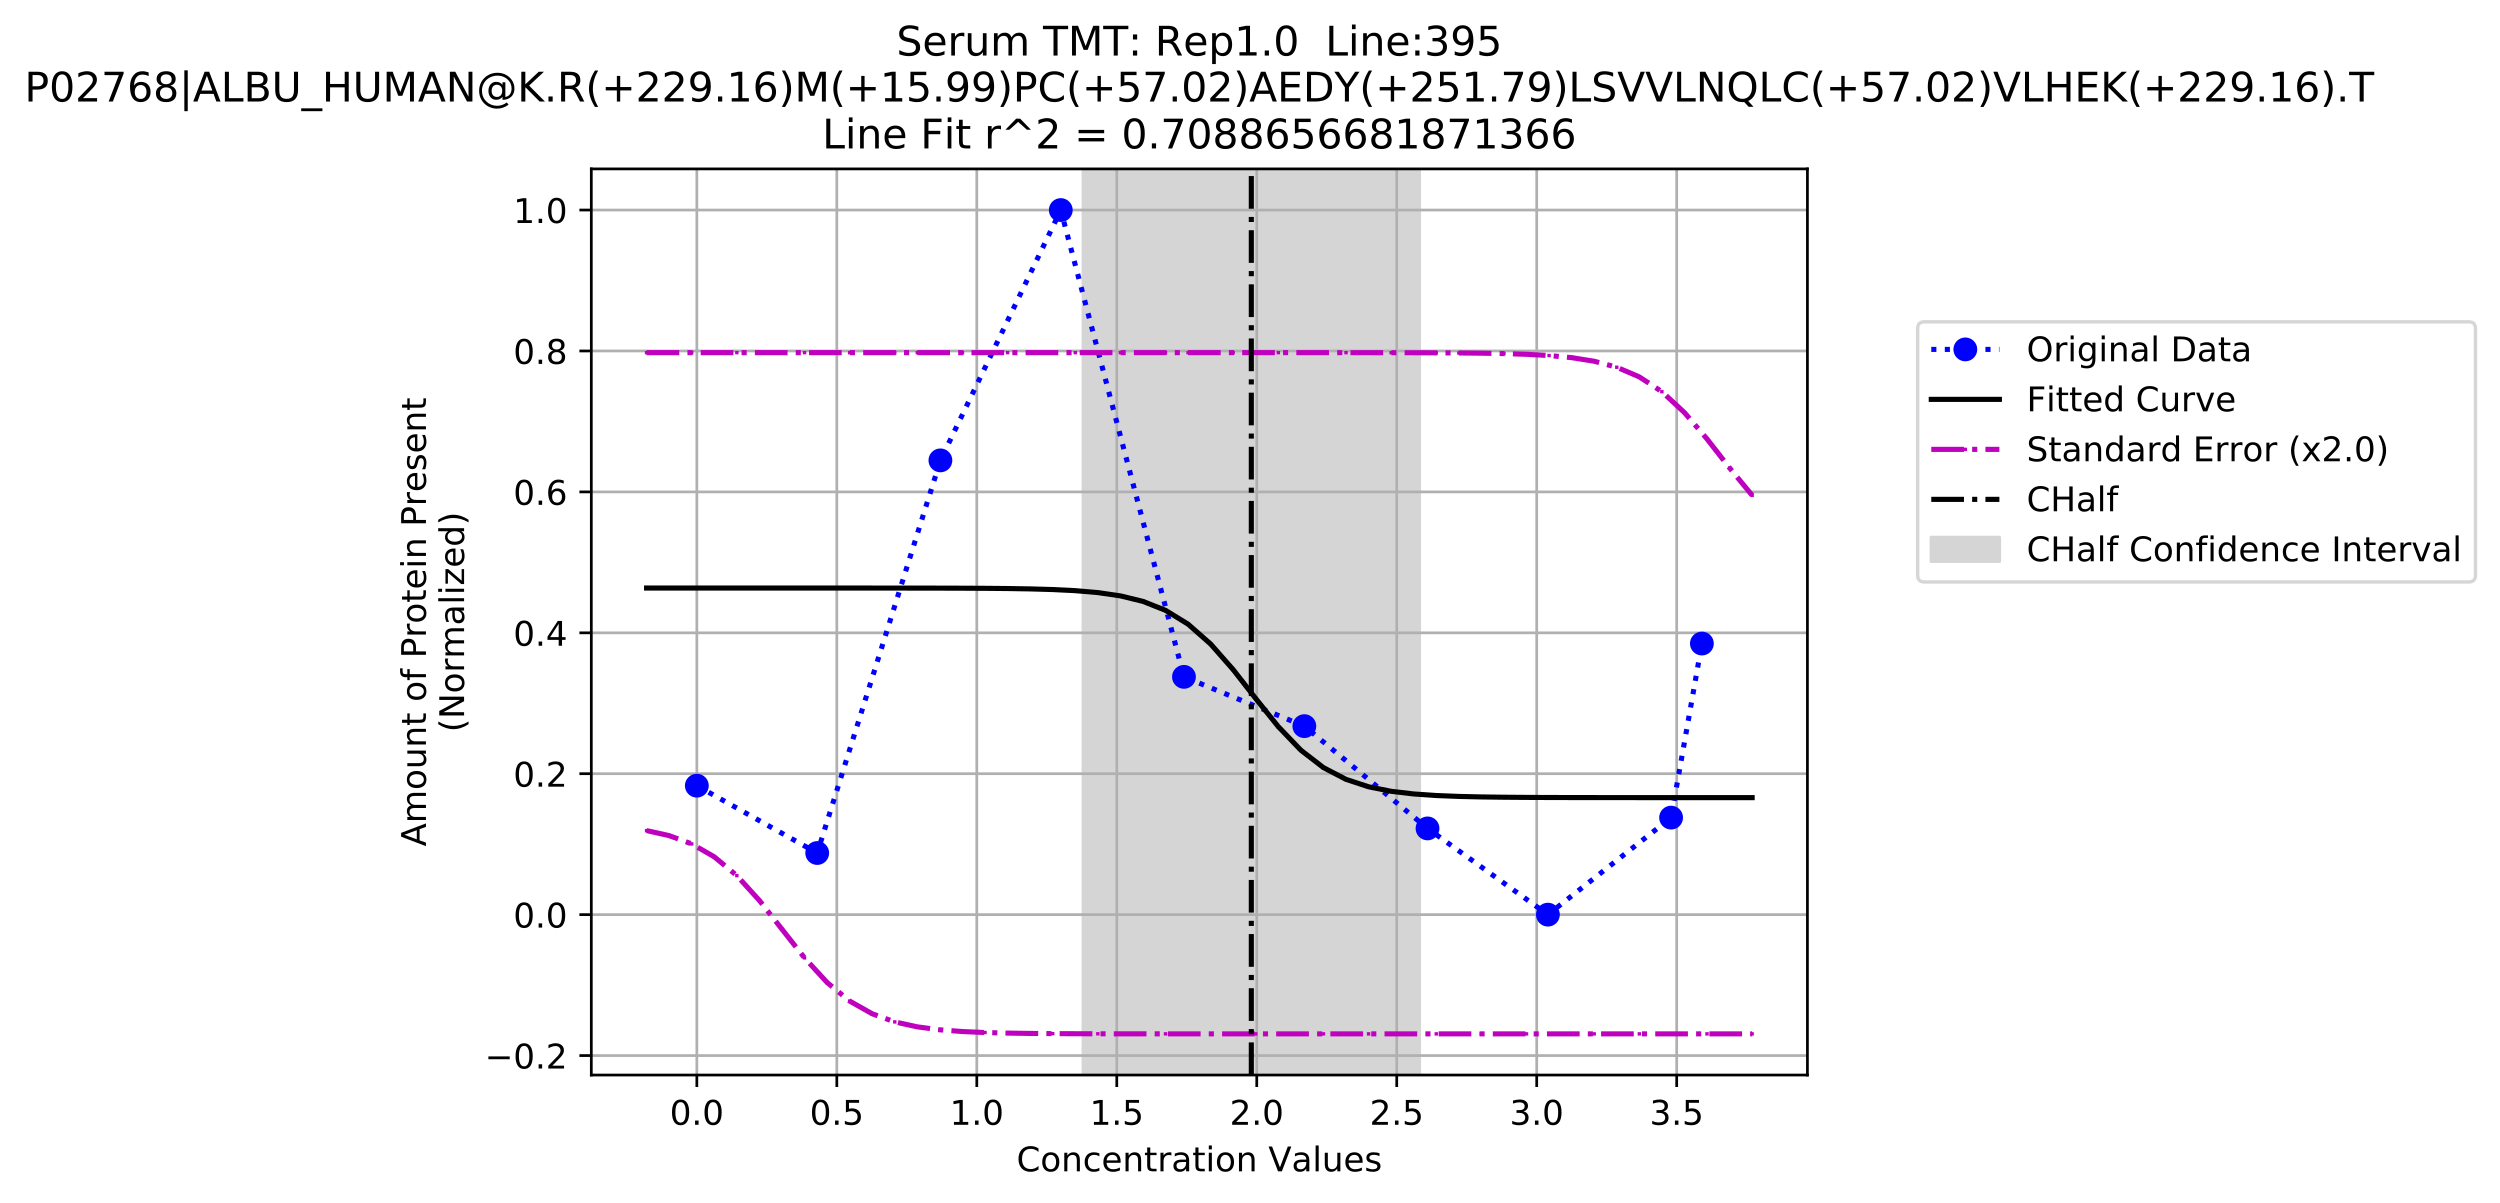 <?xml version="1.0" encoding="utf-8" standalone="no"?>
<!DOCTYPE svg PUBLIC "-//W3C//DTD SVG 1.1//EN"
  "http://www.w3.org/Graphics/SVG/1.1/DTD/svg11.dtd">
<!-- Created with matplotlib (https://matplotlib.org/) -->
<svg height="353.258pt" version="1.1" viewBox="0 0 734.148 353.258" width="734.148pt" xmlns="http://www.w3.org/2000/svg" xmlns:xlink="http://www.w3.org/1999/xlink">
 <defs>
  <style type="text/css">
*{stroke-linecap:butt;stroke-linejoin:round;}
  </style>
 </defs>
 <g id="figure_1">
  <g id="patch_1">
   <path d="M 0 353.258 
L 734.148 353.258 
L 734.148 0 
L 0 0 
z
" style="fill:#ffffff;"/>
  </g>
  <g id="axes_1">
   <g id="patch_2">
    <path d="M 173.644 315.702 
L 530.764 315.702 
L 530.764 49.59 
L 173.644 49.59 
z
" style="fill:#ffffff;"/>
   </g>
   <g id="patch_3">
    <path clip-path="url(#pbaa93e2bf2)" d="M 318.117 315.702 
L 318.117 49.59 
L 416.806 49.59 
L 416.806 315.702 
z
" style="fill:#d5d5d5;stroke:#d5d5d5;stroke-linejoin:miter;"/>
   </g>
   <g id="matplotlib.axis_1">
    <g id="xtick_1">
     <g id="line2d_1">
      <path clip-path="url(#pbaa93e2bf2)" d="M 204.634 315.702 
L 204.634 49.59 
" style="fill:none;stroke:#b0b0b0;stroke-linecap:square;stroke-width:0.8;"/>
     </g>
     <g id="line2d_2">
      <defs>
       <path d="M 0 0 
L 0 3.5 
" id="mba37e808d4" style="stroke:#000000;stroke-width:0.8;"/>
      </defs>
      <g>
       <use style="stroke:#000000;stroke-width:0.8;" x="204.634" xlink:href="#mba37e808d4" y="315.702"/>
      </g>
     </g>
     <g id="text_1">
      <!-- 0.0 -->
      <defs>
       <path d="M 31.781 66.406 
Q 24.172 66.406 20.328 58.906 
Q 16.5 51.422 16.5 36.375 
Q 16.5 21.391 20.328 13.891 
Q 24.172 6.391 31.781 6.391 
Q 39.453 6.391 43.281 13.891 
Q 47.125 21.391 47.125 36.375 
Q 47.125 51.422 43.281 58.906 
Q 39.453 66.406 31.781 66.406 
z
M 31.781 74.219 
Q 44.047 74.219 50.516 64.516 
Q 56.984 54.828 56.984 36.375 
Q 56.984 17.969 50.516 8.266 
Q 44.047 -1.422 31.781 -1.422 
Q 19.531 -1.422 13.062 8.266 
Q 6.594 17.969 6.594 36.375 
Q 6.594 54.828 13.062 64.516 
Q 19.531 74.219 31.781 74.219 
z
" id="DejaVuSans-48"/>
       <path d="M 10.688 12.406 
L 21 12.406 
L 21 0 
L 10.688 0 
z
" id="DejaVuSans-46"/>
      </defs>
      <g transform="translate(196.682 330.3)scale(0.1 -0.1)">
       <use xlink:href="#DejaVuSans-48"/>
       <use x="63.623" xlink:href="#DejaVuSans-46"/>
       <use x="95.41" xlink:href="#DejaVuSans-48"/>
      </g>
     </g>
    </g>
    <g id="xtick_2">
     <g id="line2d_3">
      <path clip-path="url(#pbaa93e2bf2)" d="M 245.739 315.702 
L 245.739 49.59 
" style="fill:none;stroke:#b0b0b0;stroke-linecap:square;stroke-width:0.8;"/>
     </g>
     <g id="line2d_4">
      <g>
       <use style="stroke:#000000;stroke-width:0.8;" x="245.739" xlink:href="#mba37e808d4" y="315.702"/>
      </g>
     </g>
     <g id="text_2">
      <!-- 0.5 -->
      <defs>
       <path d="M 10.797 72.906 
L 49.516 72.906 
L 49.516 64.594 
L 19.828 64.594 
L 19.828 46.734 
Q 21.969 47.469 24.109 47.828 
Q 26.266 48.188 28.422 48.188 
Q 40.625 48.188 47.75 41.5 
Q 54.891 34.812 54.891 23.391 
Q 54.891 11.625 47.562 5.094 
Q 40.234 -1.422 26.906 -1.422 
Q 22.312 -1.422 17.547 -0.641 
Q 12.797 0.141 7.719 1.703 
L 7.719 11.625 
Q 12.109 9.234 16.797 8.062 
Q 21.484 6.891 26.703 6.891 
Q 35.156 6.891 40.078 11.328 
Q 45.016 15.766 45.016 23.391 
Q 45.016 31 40.078 35.438 
Q 35.156 39.891 26.703 39.891 
Q 22.75 39.891 18.812 39.016 
Q 14.891 38.141 10.797 36.281 
z
" id="DejaVuSans-53"/>
      </defs>
      <g transform="translate(237.788 330.3)scale(0.1 -0.1)">
       <use xlink:href="#DejaVuSans-48"/>
       <use x="63.623" xlink:href="#DejaVuSans-46"/>
       <use x="95.41" xlink:href="#DejaVuSans-53"/>
      </g>
     </g>
    </g>
    <g id="xtick_3">
     <g id="line2d_5">
      <path clip-path="url(#pbaa93e2bf2)" d="M 286.845 315.702 
L 286.845 49.59 
" style="fill:none;stroke:#b0b0b0;stroke-linecap:square;stroke-width:0.8;"/>
     </g>
     <g id="line2d_6">
      <g>
       <use style="stroke:#000000;stroke-width:0.8;" x="286.845" xlink:href="#mba37e808d4" y="315.702"/>
      </g>
     </g>
     <g id="text_3">
      <!-- 1.0 -->
      <defs>
       <path d="M 12.406 8.297 
L 28.516 8.297 
L 28.516 63.922 
L 10.984 60.406 
L 10.984 69.391 
L 28.422 72.906 
L 38.281 72.906 
L 38.281 8.297 
L 54.391 8.297 
L 54.391 0 
L 12.406 0 
z
" id="DejaVuSans-49"/>
      </defs>
      <g transform="translate(278.894 330.3)scale(0.1 -0.1)">
       <use xlink:href="#DejaVuSans-49"/>
       <use x="63.623" xlink:href="#DejaVuSans-46"/>
       <use x="95.41" xlink:href="#DejaVuSans-48"/>
      </g>
     </g>
    </g>
    <g id="xtick_4">
     <g id="line2d_7">
      <path clip-path="url(#pbaa93e2bf2)" d="M 327.951 315.702 
L 327.951 49.59 
" style="fill:none;stroke:#b0b0b0;stroke-linecap:square;stroke-width:0.8;"/>
     </g>
     <g id="line2d_8">
      <g>
       <use style="stroke:#000000;stroke-width:0.8;" x="327.951" xlink:href="#mba37e808d4" y="315.702"/>
      </g>
     </g>
     <g id="text_4">
      <!-- 1.5 -->
      <g transform="translate(320 330.3)scale(0.1 -0.1)">
       <use xlink:href="#DejaVuSans-49"/>
       <use x="63.623" xlink:href="#DejaVuSans-46"/>
       <use x="95.41" xlink:href="#DejaVuSans-53"/>
      </g>
     </g>
    </g>
    <g id="xtick_5">
     <g id="line2d_9">
      <path clip-path="url(#pbaa93e2bf2)" d="M 369.057 315.702 
L 369.057 49.59 
" style="fill:none;stroke:#b0b0b0;stroke-linecap:square;stroke-width:0.8;"/>
     </g>
     <g id="line2d_10">
      <g>
       <use style="stroke:#000000;stroke-width:0.8;" x="369.057" xlink:href="#mba37e808d4" y="315.702"/>
      </g>
     </g>
     <g id="text_5">
      <!-- 2.0 -->
      <defs>
       <path d="M 19.188 8.297 
L 53.609 8.297 
L 53.609 0 
L 7.328 0 
L 7.328 8.297 
Q 12.938 14.109 22.625 23.891 
Q 32.328 33.688 34.812 36.531 
Q 39.547 41.844 41.422 45.531 
Q 43.312 49.219 43.312 52.781 
Q 43.312 58.594 39.234 62.25 
Q 35.156 65.922 28.609 65.922 
Q 23.969 65.922 18.812 64.312 
Q 13.672 62.703 7.812 59.422 
L 7.812 69.391 
Q 13.766 71.781 18.938 73 
Q 24.125 74.219 28.422 74.219 
Q 39.75 74.219 46.484 68.547 
Q 53.219 62.891 53.219 53.422 
Q 53.219 48.922 51.531 44.891 
Q 49.859 40.875 45.406 35.406 
Q 44.188 33.984 37.641 27.219 
Q 31.109 20.453 19.188 8.297 
z
" id="DejaVuSans-50"/>
      </defs>
      <g transform="translate(361.106 330.3)scale(0.1 -0.1)">
       <use xlink:href="#DejaVuSans-50"/>
       <use x="63.623" xlink:href="#DejaVuSans-46"/>
       <use x="95.41" xlink:href="#DejaVuSans-48"/>
      </g>
     </g>
    </g>
    <g id="xtick_6">
     <g id="line2d_11">
      <path clip-path="url(#pbaa93e2bf2)" d="M 410.163 315.702 
L 410.163 49.59 
" style="fill:none;stroke:#b0b0b0;stroke-linecap:square;stroke-width:0.8;"/>
     </g>
     <g id="line2d_12">
      <g>
       <use style="stroke:#000000;stroke-width:0.8;" x="410.163" xlink:href="#mba37e808d4" y="315.702"/>
      </g>
     </g>
     <g id="text_6">
      <!-- 2.5 -->
      <g transform="translate(402.212 330.3)scale(0.1 -0.1)">
       <use xlink:href="#DejaVuSans-50"/>
       <use x="63.623" xlink:href="#DejaVuSans-46"/>
       <use x="95.41" xlink:href="#DejaVuSans-53"/>
      </g>
     </g>
    </g>
    <g id="xtick_7">
     <g id="line2d_13">
      <path clip-path="url(#pbaa93e2bf2)" d="M 451.269 315.702 
L 451.269 49.59 
" style="fill:none;stroke:#b0b0b0;stroke-linecap:square;stroke-width:0.8;"/>
     </g>
     <g id="line2d_14">
      <g>
       <use style="stroke:#000000;stroke-width:0.8;" x="451.269" xlink:href="#mba37e808d4" y="315.702"/>
      </g>
     </g>
     <g id="text_7">
      <!-- 3.0 -->
      <defs>
       <path d="M 40.578 39.312 
Q 47.656 37.797 51.625 33 
Q 55.609 28.219 55.609 21.188 
Q 55.609 10.406 48.188 4.484 
Q 40.766 -1.422 27.094 -1.422 
Q 22.516 -1.422 17.656 -0.516 
Q 12.797 0.391 7.625 2.203 
L 7.625 11.719 
Q 11.719 9.328 16.594 8.109 
Q 21.484 6.891 26.812 6.891 
Q 36.078 6.891 40.938 10.547 
Q 45.797 14.203 45.797 21.188 
Q 45.797 27.641 41.281 31.266 
Q 36.766 34.906 28.719 34.906 
L 20.219 34.906 
L 20.219 43.016 
L 29.109 43.016 
Q 36.375 43.016 40.234 45.922 
Q 44.094 48.828 44.094 54.297 
Q 44.094 59.906 40.109 62.906 
Q 36.141 65.922 28.719 65.922 
Q 24.656 65.922 20.016 65.031 
Q 15.375 64.156 9.812 62.312 
L 9.812 71.094 
Q 15.438 72.656 20.344 73.438 
Q 25.25 74.219 29.594 74.219 
Q 40.828 74.219 47.359 69.109 
Q 53.906 64.016 53.906 55.328 
Q 53.906 49.266 50.438 45.094 
Q 46.969 40.922 40.578 39.312 
z
" id="DejaVuSans-51"/>
      </defs>
      <g transform="translate(443.317 330.3)scale(0.1 -0.1)">
       <use xlink:href="#DejaVuSans-51"/>
       <use x="63.623" xlink:href="#DejaVuSans-46"/>
       <use x="95.41" xlink:href="#DejaVuSans-48"/>
      </g>
     </g>
    </g>
    <g id="xtick_8">
     <g id="line2d_15">
      <path clip-path="url(#pbaa93e2bf2)" d="M 492.375 315.702 
L 492.375 49.59 
" style="fill:none;stroke:#b0b0b0;stroke-linecap:square;stroke-width:0.8;"/>
     </g>
     <g id="line2d_16">
      <g>
       <use style="stroke:#000000;stroke-width:0.8;" x="492.375" xlink:href="#mba37e808d4" y="315.702"/>
      </g>
     </g>
     <g id="text_8">
      <!-- 3.5 -->
      <g transform="translate(484.423 330.3)scale(0.1 -0.1)">
       <use xlink:href="#DejaVuSans-51"/>
       <use x="63.623" xlink:href="#DejaVuSans-46"/>
       <use x="95.41" xlink:href="#DejaVuSans-53"/>
      </g>
     </g>
    </g>
    <g id="text_9">
     <!-- Concentration Values -->
     <defs>
      <path d="M 64.406 67.281 
L 64.406 56.891 
Q 59.422 61.531 53.781 63.812 
Q 48.141 66.109 41.797 66.109 
Q 29.297 66.109 22.656 58.469 
Q 16.016 50.828 16.016 36.375 
Q 16.016 21.969 22.656 14.328 
Q 29.297 6.688 41.797 6.688 
Q 48.141 6.688 53.781 8.984 
Q 59.422 11.281 64.406 15.922 
L 64.406 5.609 
Q 59.234 2.094 53.438 0.328 
Q 47.656 -1.422 41.219 -1.422 
Q 24.656 -1.422 15.125 8.703 
Q 5.609 18.844 5.609 36.375 
Q 5.609 53.953 15.125 64.078 
Q 24.656 74.219 41.219 74.219 
Q 47.75 74.219 53.531 72.484 
Q 59.328 70.75 64.406 67.281 
z
" id="DejaVuSans-67"/>
      <path d="M 30.609 48.391 
Q 23.391 48.391 19.188 42.75 
Q 14.984 37.109 14.984 27.297 
Q 14.984 17.484 19.156 11.844 
Q 23.344 6.203 30.609 6.203 
Q 37.797 6.203 41.984 11.859 
Q 46.188 17.531 46.188 27.297 
Q 46.188 37.016 41.984 42.703 
Q 37.797 48.391 30.609 48.391 
z
M 30.609 56 
Q 42.328 56 49.016 48.375 
Q 55.719 40.766 55.719 27.297 
Q 55.719 13.875 49.016 6.219 
Q 42.328 -1.422 30.609 -1.422 
Q 18.844 -1.422 12.172 6.219 
Q 5.516 13.875 5.516 27.297 
Q 5.516 40.766 12.172 48.375 
Q 18.844 56 30.609 56 
z
" id="DejaVuSans-111"/>
      <path d="M 54.891 33.016 
L 54.891 0 
L 45.906 0 
L 45.906 32.719 
Q 45.906 40.484 42.875 44.328 
Q 39.844 48.188 33.797 48.188 
Q 26.516 48.188 22.312 43.547 
Q 18.109 38.922 18.109 30.906 
L 18.109 0 
L 9.078 0 
L 9.078 54.688 
L 18.109 54.688 
L 18.109 46.188 
Q 21.344 51.125 25.703 53.562 
Q 30.078 56 35.797 56 
Q 45.219 56 50.047 50.172 
Q 54.891 44.344 54.891 33.016 
z
" id="DejaVuSans-110"/>
      <path d="M 48.781 52.594 
L 48.781 44.188 
Q 44.969 46.297 41.141 47.344 
Q 37.312 48.391 33.406 48.391 
Q 24.656 48.391 19.812 42.844 
Q 14.984 37.312 14.984 27.297 
Q 14.984 17.281 19.812 11.734 
Q 24.656 6.203 33.406 6.203 
Q 37.312 6.203 41.141 7.25 
Q 44.969 8.297 48.781 10.406 
L 48.781 2.094 
Q 45.016 0.344 40.984 -0.531 
Q 36.969 -1.422 32.422 -1.422 
Q 20.062 -1.422 12.781 6.344 
Q 5.516 14.109 5.516 27.297 
Q 5.516 40.672 12.859 48.328 
Q 20.219 56 33.016 56 
Q 37.156 56 41.109 55.141 
Q 45.062 54.297 48.781 52.594 
z
" id="DejaVuSans-99"/>
      <path d="M 56.203 29.594 
L 56.203 25.203 
L 14.891 25.203 
Q 15.484 15.922 20.484 11.062 
Q 25.484 6.203 34.422 6.203 
Q 39.594 6.203 44.453 7.469 
Q 49.312 8.734 54.109 11.281 
L 54.109 2.781 
Q 49.266 0.734 44.188 -0.344 
Q 39.109 -1.422 33.891 -1.422 
Q 20.797 -1.422 13.156 6.188 
Q 5.516 13.812 5.516 26.812 
Q 5.516 40.234 12.766 48.109 
Q 20.016 56 32.328 56 
Q 43.359 56 49.781 48.891 
Q 56.203 41.797 56.203 29.594 
z
M 47.219 32.234 
Q 47.125 39.594 43.094 43.984 
Q 39.062 48.391 32.422 48.391 
Q 24.906 48.391 20.391 44.141 
Q 15.875 39.891 15.188 32.172 
z
" id="DejaVuSans-101"/>
      <path d="M 18.312 70.219 
L 18.312 54.688 
L 36.812 54.688 
L 36.812 47.703 
L 18.312 47.703 
L 18.312 18.016 
Q 18.312 11.328 20.141 9.422 
Q 21.969 7.516 27.594 7.516 
L 36.812 7.516 
L 36.812 0 
L 27.594 0 
Q 17.188 0 13.234 3.875 
Q 9.281 7.766 9.281 18.016 
L 9.281 47.703 
L 2.688 47.703 
L 2.688 54.688 
L 9.281 54.688 
L 9.281 70.219 
z
" id="DejaVuSans-116"/>
      <path d="M 41.109 46.297 
Q 39.594 47.172 37.812 47.578 
Q 36.031 48 33.891 48 
Q 26.266 48 22.188 43.047 
Q 18.109 38.094 18.109 28.812 
L 18.109 0 
L 9.078 0 
L 9.078 54.688 
L 18.109 54.688 
L 18.109 46.188 
Q 20.953 51.172 25.484 53.578 
Q 30.031 56 36.531 56 
Q 37.453 56 38.578 55.875 
Q 39.703 55.766 41.062 55.516 
z
" id="DejaVuSans-114"/>
      <path d="M 34.281 27.484 
Q 23.391 27.484 19.188 25 
Q 14.984 22.516 14.984 16.5 
Q 14.984 11.719 18.141 8.906 
Q 21.297 6.109 26.703 6.109 
Q 34.188 6.109 38.703 11.406 
Q 43.219 16.703 43.219 25.484 
L 43.219 27.484 
z
M 52.203 31.203 
L 52.203 0 
L 43.219 0 
L 43.219 8.297 
Q 40.141 3.328 35.547 0.953 
Q 30.953 -1.422 24.312 -1.422 
Q 15.922 -1.422 10.953 3.297 
Q 6 8.016 6 15.922 
Q 6 25.141 12.172 29.828 
Q 18.359 34.516 30.609 34.516 
L 43.219 34.516 
L 43.219 35.406 
Q 43.219 41.609 39.141 45 
Q 35.062 48.391 27.688 48.391 
Q 23 48.391 18.547 47.266 
Q 14.109 46.141 10.016 43.891 
L 10.016 52.203 
Q 14.938 54.109 19.578 55.047 
Q 24.219 56 28.609 56 
Q 40.484 56 46.344 49.844 
Q 52.203 43.703 52.203 31.203 
z
" id="DejaVuSans-97"/>
      <path d="M 9.422 54.688 
L 18.406 54.688 
L 18.406 0 
L 9.422 0 
z
M 9.422 75.984 
L 18.406 75.984 
L 18.406 64.594 
L 9.422 64.594 
z
" id="DejaVuSans-105"/>
      <path id="DejaVuSans-32"/>
      <path d="M 28.609 0 
L 0.781 72.906 
L 11.078 72.906 
L 34.188 11.531 
L 57.328 72.906 
L 67.578 72.906 
L 39.797 0 
z
" id="DejaVuSans-86"/>
      <path d="M 9.422 75.984 
L 18.406 75.984 
L 18.406 0 
L 9.422 0 
z
" id="DejaVuSans-108"/>
      <path d="M 8.5 21.578 
L 8.5 54.688 
L 17.484 54.688 
L 17.484 21.922 
Q 17.484 14.156 20.5 10.266 
Q 23.531 6.391 29.594 6.391 
Q 36.859 6.391 41.078 11.031 
Q 45.312 15.672 45.312 23.688 
L 45.312 54.688 
L 54.297 54.688 
L 54.297 0 
L 45.312 0 
L 45.312 8.406 
Q 42.047 3.422 37.719 1 
Q 33.406 -1.422 27.688 -1.422 
Q 18.266 -1.422 13.375 4.438 
Q 8.5 10.297 8.5 21.578 
z
M 31.109 56 
z
" id="DejaVuSans-117"/>
      <path d="M 44.281 53.078 
L 44.281 44.578 
Q 40.484 46.531 36.375 47.5 
Q 32.281 48.484 27.875 48.484 
Q 21.188 48.484 17.844 46.438 
Q 14.5 44.391 14.5 40.281 
Q 14.5 37.156 16.891 35.375 
Q 19.281 33.594 26.516 31.984 
L 29.594 31.297 
Q 39.156 29.25 43.188 25.516 
Q 47.219 21.781 47.219 15.094 
Q 47.219 7.469 41.188 3.016 
Q 35.156 -1.422 24.609 -1.422 
Q 20.219 -1.422 15.453 -0.562 
Q 10.688 0.297 5.422 2 
L 5.422 11.281 
Q 10.406 8.688 15.234 7.391 
Q 20.062 6.109 24.812 6.109 
Q 31.156 6.109 34.562 8.281 
Q 37.984 10.453 37.984 14.406 
Q 37.984 18.062 35.516 20.016 
Q 33.062 21.969 24.703 23.781 
L 21.578 24.516 
Q 13.234 26.266 9.516 29.906 
Q 5.812 33.547 5.812 39.891 
Q 5.812 47.609 11.281 51.797 
Q 16.75 56 26.812 56 
Q 31.781 56 36.172 55.266 
Q 40.578 54.547 44.281 53.078 
z
" id="DejaVuSans-115"/>
     </defs>
     <g transform="translate(298.526 343.978)scale(0.1 -0.1)">
      <use xlink:href="#DejaVuSans-67"/>
      <use x="69.824" xlink:href="#DejaVuSans-111"/>
      <use x="131.006" xlink:href="#DejaVuSans-110"/>
      <use x="194.385" xlink:href="#DejaVuSans-99"/>
      <use x="249.365" xlink:href="#DejaVuSans-101"/>
      <use x="310.889" xlink:href="#DejaVuSans-110"/>
      <use x="374.268" xlink:href="#DejaVuSans-116"/>
      <use x="413.477" xlink:href="#DejaVuSans-114"/>
      <use x="454.59" xlink:href="#DejaVuSans-97"/>
      <use x="515.869" xlink:href="#DejaVuSans-116"/>
      <use x="555.078" xlink:href="#DejaVuSans-105"/>
      <use x="582.861" xlink:href="#DejaVuSans-111"/>
      <use x="644.043" xlink:href="#DejaVuSans-110"/>
      <use x="707.422" xlink:href="#DejaVuSans-32"/>
      <use x="739.209" xlink:href="#DejaVuSans-86"/>
      <use x="807.508" xlink:href="#DejaVuSans-97"/>
      <use x="868.787" xlink:href="#DejaVuSans-108"/>
      <use x="896.57" xlink:href="#DejaVuSans-117"/>
      <use x="959.949" xlink:href="#DejaVuSans-101"/>
      <use x="1021.473" xlink:href="#DejaVuSans-115"/>
     </g>
    </g>
   </g>
   <g id="matplotlib.axis_2">
    <g id="ytick_1">
     <g id="line2d_17">
      <path clip-path="url(#pbaa93e2bf2)" d="M 173.644 309.976 
L 530.764 309.976 
" style="fill:none;stroke:#b0b0b0;stroke-linecap:square;stroke-width:0.8;"/>
     </g>
     <g id="line2d_18">
      <defs>
       <path d="M 0 0 
L -3.5 0 
" id="m2064964437" style="stroke:#000000;stroke-width:0.8;"/>
      </defs>
      <g>
       <use style="stroke:#000000;stroke-width:0.8;" x="173.644" xlink:href="#m2064964437" y="309.976"/>
      </g>
     </g>
     <g id="text_10">
      <!-- −0.2 -->
      <defs>
       <path d="M 10.594 35.5 
L 73.188 35.5 
L 73.188 27.203 
L 10.594 27.203 
z
" id="DejaVuSans-8722"/>
      </defs>
      <g transform="translate(142.361 313.775)scale(0.1 -0.1)">
       <use xlink:href="#DejaVuSans-8722"/>
       <use x="83.789" xlink:href="#DejaVuSans-48"/>
       <use x="147.412" xlink:href="#DejaVuSans-46"/>
       <use x="179.199" xlink:href="#DejaVuSans-50"/>
      </g>
     </g>
    </g>
    <g id="ytick_2">
     <g id="line2d_19">
      <path clip-path="url(#pbaa93e2bf2)" d="M 173.644 268.594 
L 530.764 268.594 
" style="fill:none;stroke:#b0b0b0;stroke-linecap:square;stroke-width:0.8;"/>
     </g>
     <g id="line2d_20">
      <g>
       <use style="stroke:#000000;stroke-width:0.8;" x="173.644" xlink:href="#m2064964437" y="268.594"/>
      </g>
     </g>
     <g id="text_11">
      <!-- 0.0 -->
      <g transform="translate(150.741 272.393)scale(0.1 -0.1)">
       <use xlink:href="#DejaVuSans-48"/>
       <use x="63.623" xlink:href="#DejaVuSans-46"/>
       <use x="95.41" xlink:href="#DejaVuSans-48"/>
      </g>
     </g>
    </g>
    <g id="ytick_3">
     <g id="line2d_21">
      <path clip-path="url(#pbaa93e2bf2)" d="M 173.644 227.212 
L 530.764 227.212 
" style="fill:none;stroke:#b0b0b0;stroke-linecap:square;stroke-width:0.8;"/>
     </g>
     <g id="line2d_22">
      <g>
       <use style="stroke:#000000;stroke-width:0.8;" x="173.644" xlink:href="#m2064964437" y="227.212"/>
      </g>
     </g>
     <g id="text_12">
      <!-- 0.2 -->
      <g transform="translate(150.741 231.011)scale(0.1 -0.1)">
       <use xlink:href="#DejaVuSans-48"/>
       <use x="63.623" xlink:href="#DejaVuSans-46"/>
       <use x="95.41" xlink:href="#DejaVuSans-50"/>
      </g>
     </g>
    </g>
    <g id="ytick_4">
     <g id="line2d_23">
      <path clip-path="url(#pbaa93e2bf2)" d="M 173.644 185.831 
L 530.764 185.831 
" style="fill:none;stroke:#b0b0b0;stroke-linecap:square;stroke-width:0.8;"/>
     </g>
     <g id="line2d_24">
      <g>
       <use style="stroke:#000000;stroke-width:0.8;" x="173.644" xlink:href="#m2064964437" y="185.831"/>
      </g>
     </g>
     <g id="text_13">
      <!-- 0.4 -->
      <defs>
       <path d="M 37.797 64.312 
L 12.891 25.391 
L 37.797 25.391 
z
M 35.203 72.906 
L 47.609 72.906 
L 47.609 25.391 
L 58.016 25.391 
L 58.016 17.188 
L 47.609 17.188 
L 47.609 0 
L 37.797 0 
L 37.797 17.188 
L 4.891 17.188 
L 4.891 26.703 
z
" id="DejaVuSans-52"/>
      </defs>
      <g transform="translate(150.741 189.63)scale(0.1 -0.1)">
       <use xlink:href="#DejaVuSans-48"/>
       <use x="63.623" xlink:href="#DejaVuSans-46"/>
       <use x="95.41" xlink:href="#DejaVuSans-52"/>
      </g>
     </g>
    </g>
    <g id="ytick_5">
     <g id="line2d_25">
      <path clip-path="url(#pbaa93e2bf2)" d="M 173.644 144.449 
L 530.764 144.449 
" style="fill:none;stroke:#b0b0b0;stroke-linecap:square;stroke-width:0.8;"/>
     </g>
     <g id="line2d_26">
      <g>
       <use style="stroke:#000000;stroke-width:0.8;" x="173.644" xlink:href="#m2064964437" y="144.449"/>
      </g>
     </g>
     <g id="text_14">
      <!-- 0.6 -->
      <defs>
       <path d="M 33.016 40.375 
Q 26.375 40.375 22.484 35.828 
Q 18.609 31.297 18.609 23.391 
Q 18.609 15.531 22.484 10.953 
Q 26.375 6.391 33.016 6.391 
Q 39.656 6.391 43.531 10.953 
Q 47.406 15.531 47.406 23.391 
Q 47.406 31.297 43.531 35.828 
Q 39.656 40.375 33.016 40.375 
z
M 52.594 71.297 
L 52.594 62.312 
Q 48.875 64.062 45.094 64.984 
Q 41.312 65.922 37.594 65.922 
Q 27.828 65.922 22.672 59.328 
Q 17.531 52.734 16.797 39.406 
Q 19.672 43.656 24.016 45.922 
Q 28.375 48.188 33.594 48.188 
Q 44.578 48.188 50.953 41.516 
Q 57.328 34.859 57.328 23.391 
Q 57.328 12.156 50.688 5.359 
Q 44.047 -1.422 33.016 -1.422 
Q 20.359 -1.422 13.672 8.266 
Q 6.984 17.969 6.984 36.375 
Q 6.984 53.656 15.188 63.938 
Q 23.391 74.219 37.203 74.219 
Q 40.922 74.219 44.703 73.484 
Q 48.484 72.75 52.594 71.297 
z
" id="DejaVuSans-54"/>
      </defs>
      <g transform="translate(150.741 148.248)scale(0.1 -0.1)">
       <use xlink:href="#DejaVuSans-48"/>
       <use x="63.623" xlink:href="#DejaVuSans-46"/>
       <use x="95.41" xlink:href="#DejaVuSans-54"/>
      </g>
     </g>
    </g>
    <g id="ytick_6">
     <g id="line2d_27">
      <path clip-path="url(#pbaa93e2bf2)" d="M 173.644 103.067 
L 530.764 103.067 
" style="fill:none;stroke:#b0b0b0;stroke-linecap:square;stroke-width:0.8;"/>
     </g>
     <g id="line2d_28">
      <g>
       <use style="stroke:#000000;stroke-width:0.8;" x="173.644" xlink:href="#m2064964437" y="103.067"/>
      </g>
     </g>
     <g id="text_15">
      <!-- 0.8 -->
      <defs>
       <path d="M 31.781 34.625 
Q 24.75 34.625 20.719 30.859 
Q 16.703 27.094 16.703 20.516 
Q 16.703 13.922 20.719 10.156 
Q 24.75 6.391 31.781 6.391 
Q 38.812 6.391 42.859 10.172 
Q 46.922 13.969 46.922 20.516 
Q 46.922 27.094 42.891 30.859 
Q 38.875 34.625 31.781 34.625 
z
M 21.922 38.812 
Q 15.578 40.375 12.031 44.719 
Q 8.5 49.078 8.5 55.328 
Q 8.5 64.062 14.719 69.141 
Q 20.953 74.219 31.781 74.219 
Q 42.672 74.219 48.875 69.141 
Q 55.078 64.062 55.078 55.328 
Q 55.078 49.078 51.531 44.719 
Q 48 40.375 41.703 38.812 
Q 48.828 37.156 52.797 32.312 
Q 56.781 27.484 56.781 20.516 
Q 56.781 9.906 50.312 4.234 
Q 43.844 -1.422 31.781 -1.422 
Q 19.734 -1.422 13.25 4.234 
Q 6.781 9.906 6.781 20.516 
Q 6.781 27.484 10.781 32.312 
Q 14.797 37.156 21.922 38.812 
z
M 18.312 54.391 
Q 18.312 48.734 21.844 45.562 
Q 25.391 42.391 31.781 42.391 
Q 38.141 42.391 41.719 45.562 
Q 45.312 48.734 45.312 54.391 
Q 45.312 60.062 41.719 63.234 
Q 38.141 66.406 31.781 66.406 
Q 25.391 66.406 21.844 63.234 
Q 18.312 60.062 18.312 54.391 
z
" id="DejaVuSans-56"/>
      </defs>
      <g transform="translate(150.741 106.866)scale(0.1 -0.1)">
       <use xlink:href="#DejaVuSans-48"/>
       <use x="63.623" xlink:href="#DejaVuSans-46"/>
       <use x="95.41" xlink:href="#DejaVuSans-56"/>
      </g>
     </g>
    </g>
    <g id="ytick_7">
     <g id="line2d_29">
      <path clip-path="url(#pbaa93e2bf2)" d="M 173.644 61.686 
L 530.764 61.686 
" style="fill:none;stroke:#b0b0b0;stroke-linecap:square;stroke-width:0.8;"/>
     </g>
     <g id="line2d_30">
      <g>
       <use style="stroke:#000000;stroke-width:0.8;" x="173.644" xlink:href="#m2064964437" y="61.686"/>
      </g>
     </g>
     <g id="text_16">
      <!-- 1.0 -->
      <g transform="translate(150.741 65.485)scale(0.1 -0.1)">
       <use xlink:href="#DejaVuSans-49"/>
       <use x="63.623" xlink:href="#DejaVuSans-46"/>
       <use x="95.41" xlink:href="#DejaVuSans-48"/>
      </g>
     </g>
    </g>
    <g id="text_17">
     <!-- Amount of Protein Present -->
     <defs>
      <path d="M 34.188 63.188 
L 20.797 26.906 
L 47.609 26.906 
z
M 28.609 72.906 
L 39.797 72.906 
L 67.578 0 
L 57.328 0 
L 50.688 18.703 
L 17.828 18.703 
L 11.188 0 
L 0.781 0 
z
" id="DejaVuSans-65"/>
      <path d="M 52 44.188 
Q 55.375 50.25 60.062 53.125 
Q 64.75 56 71.094 56 
Q 79.641 56 84.281 50.016 
Q 88.922 44.047 88.922 33.016 
L 88.922 0 
L 79.891 0 
L 79.891 32.719 
Q 79.891 40.578 77.094 44.375 
Q 74.312 48.188 68.609 48.188 
Q 61.625 48.188 57.562 43.547 
Q 53.516 38.922 53.516 30.906 
L 53.516 0 
L 44.484 0 
L 44.484 32.719 
Q 44.484 40.625 41.703 44.406 
Q 38.922 48.188 33.109 48.188 
Q 26.219 48.188 22.156 43.531 
Q 18.109 38.875 18.109 30.906 
L 18.109 0 
L 9.078 0 
L 9.078 54.688 
L 18.109 54.688 
L 18.109 46.188 
Q 21.188 51.219 25.484 53.609 
Q 29.781 56 35.688 56 
Q 41.656 56 45.828 52.969 
Q 50 49.953 52 44.188 
z
" id="DejaVuSans-109"/>
      <path d="M 37.109 75.984 
L 37.109 68.5 
L 28.516 68.5 
Q 23.688 68.5 21.797 66.547 
Q 19.922 64.594 19.922 59.516 
L 19.922 54.688 
L 34.719 54.688 
L 34.719 47.703 
L 19.922 47.703 
L 19.922 0 
L 10.891 0 
L 10.891 47.703 
L 2.297 47.703 
L 2.297 54.688 
L 10.891 54.688 
L 10.891 58.5 
Q 10.891 67.625 15.141 71.797 
Q 19.391 75.984 28.609 75.984 
z
" id="DejaVuSans-102"/>
      <path d="M 19.672 64.797 
L 19.672 37.406 
L 32.078 37.406 
Q 38.969 37.406 42.719 40.969 
Q 46.484 44.531 46.484 51.125 
Q 46.484 57.672 42.719 61.234 
Q 38.969 64.797 32.078 64.797 
z
M 9.812 72.906 
L 32.078 72.906 
Q 44.344 72.906 50.609 67.359 
Q 56.891 61.812 56.891 51.125 
Q 56.891 40.328 50.609 34.812 
Q 44.344 29.297 32.078 29.297 
L 19.672 29.297 
L 19.672 0 
L 9.812 0 
z
" id="DejaVuSans-80"/>
     </defs>
     <g transform="translate(125.083 248.557)rotate(-90)scale(0.1 -0.1)">
      <use xlink:href="#DejaVuSans-65"/>
      <use x="68.408" xlink:href="#DejaVuSans-109"/>
      <use x="165.82" xlink:href="#DejaVuSans-111"/>
      <use x="227.002" xlink:href="#DejaVuSans-117"/>
      <use x="290.381" xlink:href="#DejaVuSans-110"/>
      <use x="353.76" xlink:href="#DejaVuSans-116"/>
      <use x="392.969" xlink:href="#DejaVuSans-32"/>
      <use x="424.756" xlink:href="#DejaVuSans-111"/>
      <use x="485.938" xlink:href="#DejaVuSans-102"/>
      <use x="521.143" xlink:href="#DejaVuSans-32"/>
      <use x="552.93" xlink:href="#DejaVuSans-80"/>
      <use x="613.217" xlink:href="#DejaVuSans-114"/>
      <use x="654.299" xlink:href="#DejaVuSans-111"/>
      <use x="715.48" xlink:href="#DejaVuSans-116"/>
      <use x="754.689" xlink:href="#DejaVuSans-101"/>
      <use x="816.213" xlink:href="#DejaVuSans-105"/>
      <use x="843.996" xlink:href="#DejaVuSans-110"/>
      <use x="907.375" xlink:href="#DejaVuSans-32"/>
      <use x="939.162" xlink:href="#DejaVuSans-80"/>
      <use x="999.449" xlink:href="#DejaVuSans-114"/>
      <use x="1040.531" xlink:href="#DejaVuSans-101"/>
      <use x="1102.055" xlink:href="#DejaVuSans-115"/>
      <use x="1154.154" xlink:href="#DejaVuSans-101"/>
      <use x="1215.678" xlink:href="#DejaVuSans-110"/>
      <use x="1279.057" xlink:href="#DejaVuSans-116"/>
     </g>
     <!-- (Normalized) -->
     <defs>
      <path d="M 31 75.875 
Q 24.469 64.656 21.281 53.656 
Q 18.109 42.672 18.109 31.391 
Q 18.109 20.125 21.312 9.062 
Q 24.516 -2 31 -13.188 
L 23.188 -13.188 
Q 15.875 -1.703 12.234 9.375 
Q 8.594 20.453 8.594 31.391 
Q 8.594 42.281 12.203 53.312 
Q 15.828 64.359 23.188 75.875 
z
" id="DejaVuSans-40"/>
      <path d="M 9.812 72.906 
L 23.094 72.906 
L 55.422 11.922 
L 55.422 72.906 
L 64.984 72.906 
L 64.984 0 
L 51.703 0 
L 19.391 60.984 
L 19.391 0 
L 9.812 0 
z
" id="DejaVuSans-78"/>
      <path d="M 5.516 54.688 
L 48.188 54.688 
L 48.188 46.484 
L 14.406 7.172 
L 48.188 7.172 
L 48.188 0 
L 4.297 0 
L 4.297 8.203 
L 38.094 47.516 
L 5.516 47.516 
z
" id="DejaVuSans-122"/>
      <path d="M 45.406 46.391 
L 45.406 75.984 
L 54.391 75.984 
L 54.391 0 
L 45.406 0 
L 45.406 8.203 
Q 42.578 3.328 38.25 0.953 
Q 33.938 -1.422 27.875 -1.422 
Q 17.969 -1.422 11.734 6.484 
Q 5.516 14.406 5.516 27.297 
Q 5.516 40.188 11.734 48.094 
Q 17.969 56 27.875 56 
Q 33.938 56 38.25 53.625 
Q 42.578 51.266 45.406 46.391 
z
M 14.797 27.297 
Q 14.797 17.391 18.875 11.75 
Q 22.953 6.109 30.078 6.109 
Q 37.203 6.109 41.297 11.75 
Q 45.406 17.391 45.406 27.297 
Q 45.406 37.203 41.297 42.844 
Q 37.203 48.484 30.078 48.484 
Q 22.953 48.484 18.875 42.844 
Q 14.797 37.203 14.797 27.297 
z
" id="DejaVuSans-100"/>
      <path d="M 8.016 75.875 
L 15.828 75.875 
Q 23.141 64.359 26.781 53.312 
Q 30.422 42.281 30.422 31.391 
Q 30.422 20.453 26.781 9.375 
Q 23.141 -1.703 15.828 -13.188 
L 8.016 -13.188 
Q 14.5 -2 17.703 9.062 
Q 20.906 20.125 20.906 31.391 
Q 20.906 42.672 17.703 53.656 
Q 14.5 64.656 8.016 75.875 
z
" id="DejaVuSans-41"/>
     </defs>
     <g transform="translate(136.281 214.989)rotate(-90)scale(0.1 -0.1)">
      <use xlink:href="#DejaVuSans-40"/>
      <use x="39.014" xlink:href="#DejaVuSans-78"/>
      <use x="113.818" xlink:href="#DejaVuSans-111"/>
      <use x="175" xlink:href="#DejaVuSans-114"/>
      <use x="216.098" xlink:href="#DejaVuSans-109"/>
      <use x="313.51" xlink:href="#DejaVuSans-97"/>
      <use x="374.789" xlink:href="#DejaVuSans-108"/>
      <use x="402.572" xlink:href="#DejaVuSans-105"/>
      <use x="430.355" xlink:href="#DejaVuSans-122"/>
      <use x="482.846" xlink:href="#DejaVuSans-101"/>
      <use x="544.369" xlink:href="#DejaVuSans-100"/>
      <use x="607.846" xlink:href="#DejaVuSans-41"/>
     </g>
    </g>
   </g>
   <g id="line2d_31">
    <path clip-path="url(#pbaa93e2bf2)" d="M 204.634 230.72 
L 239.985 250.496 
L 276.158 135.195 
L 311.509 61.686 
L 347.682 198.763 
L 383.033 213.235 
L 419.206 243.273 
L 454.557 268.594 
L 490.731 240.102 
L 499.774 188.981 
" style="fill:none;stroke:#0000ff;stroke-dasharray:1.5,2.475;stroke-dashoffset:0;stroke-width:1.5;"/>
    <defs>
     <path d="M 0 3 
C 0.796 3 1.559 2.684 2.121 2.121 
C 2.684 1.559 3 0.796 3 0 
C 3 -0.796 2.684 -1.559 2.121 -2.121 
C 1.559 -2.684 0.796 -3 0 -3 
C -0.796 -3 -1.559 -2.684 -2.121 -2.121 
C -2.684 -1.559 -3 -0.796 -3 0 
C -3 0.796 -2.684 1.559 -2.121 2.121 
C -1.559 2.684 -0.796 3 0 3 
z
" id="ma3b99aafbc" style="stroke:#0000ff;"/>
    </defs>
    <g clip-path="url(#pbaa93e2bf2)">
     <use style="fill:#0000ff;stroke:#0000ff;" x="204.634" xlink:href="#ma3b99aafbc" y="230.72"/>
     <use style="fill:#0000ff;stroke:#0000ff;" x="239.985" xlink:href="#ma3b99aafbc" y="250.496"/>
     <use style="fill:#0000ff;stroke:#0000ff;" x="276.158" xlink:href="#ma3b99aafbc" y="135.195"/>
     <use style="fill:#0000ff;stroke:#0000ff;" x="311.509" xlink:href="#ma3b99aafbc" y="61.686"/>
     <use style="fill:#0000ff;stroke:#0000ff;" x="347.682" xlink:href="#ma3b99aafbc" y="198.763"/>
     <use style="fill:#0000ff;stroke:#0000ff;" x="383.033" xlink:href="#ma3b99aafbc" y="213.235"/>
     <use style="fill:#0000ff;stroke:#0000ff;" x="419.206" xlink:href="#ma3b99aafbc" y="243.273"/>
     <use style="fill:#0000ff;stroke:#0000ff;" x="454.557" xlink:href="#ma3b99aafbc" y="268.594"/>
     <use style="fill:#0000ff;stroke:#0000ff;" x="490.731" xlink:href="#ma3b99aafbc" y="240.102"/>
     <use style="fill:#0000ff;stroke:#0000ff;" x="499.774" xlink:href="#ma3b99aafbc" y="188.981"/>
    </g>
   </g>
   <g id="line2d_32">
    <path clip-path="url(#pbaa93e2bf2)" d="M 189.876 172.683 
L 196.502 172.683 
L 203.128 172.683 
L 209.753 172.683 
L 216.379 172.683 
L 223.004 172.683 
L 229.63 172.683 
L 236.256 172.683 
L 242.881 172.684 
L 249.507 172.685 
L 256.133 172.688 
L 262.758 172.691 
L 269.384 172.698 
L 276.009 172.71 
L 282.635 172.73 
L 289.261 172.766 
L 295.886 172.828 
L 302.512 172.937 
L 309.137 173.126 
L 315.763 173.454 
L 322.389 174.02 
L 329.014 174.985 
L 335.64 176.602 
L 342.265 179.23 
L 348.891 183.294 
L 355.517 189.127 
L 362.142 196.657 
L 368.768 205.153 
L 375.393 213.397 
L 382.019 220.306 
L 388.645 225.42 
L 395.27 228.867 
L 401.896 231.047 
L 408.521 232.371 
L 415.147 233.154 
L 421.773 233.611 
L 428.398 233.875 
L 435.024 234.027 
L 441.649 234.114 
L 448.275 234.164 
L 454.901 234.193 
L 461.526 234.209 
L 468.152 234.219 
L 474.777 234.224 
L 481.403 234.227 
L 488.029 234.229 
L 494.654 234.23 
L 501.28 234.23 
L 507.905 234.231 
L 514.531 234.231 
" style="fill:none;stroke:#000000;stroke-linecap:square;stroke-width:1.5;"/>
    <defs>
     <path d="M -0.5 0.5 
L 0.5 0.5 
L 0.5 -0.5 
L -0.5 -0.5 
z
" id="m556b6e3826"/>
    </defs>
    <g clip-path="url(#pbaa93e2bf2)">
     <use x="189.876" xlink:href="#m556b6e3826" y="172.683"/>
     <use x="196.502" xlink:href="#m556b6e3826" y="172.683"/>
     <use x="203.128" xlink:href="#m556b6e3826" y="172.683"/>
     <use x="209.753" xlink:href="#m556b6e3826" y="172.683"/>
     <use x="216.379" xlink:href="#m556b6e3826" y="172.683"/>
     <use x="223.004" xlink:href="#m556b6e3826" y="172.683"/>
     <use x="229.63" xlink:href="#m556b6e3826" y="172.683"/>
     <use x="236.256" xlink:href="#m556b6e3826" y="172.683"/>
     <use x="242.881" xlink:href="#m556b6e3826" y="172.684"/>
     <use x="249.507" xlink:href="#m556b6e3826" y="172.685"/>
     <use x="256.133" xlink:href="#m556b6e3826" y="172.688"/>
     <use x="262.758" xlink:href="#m556b6e3826" y="172.691"/>
     <use x="269.384" xlink:href="#m556b6e3826" y="172.698"/>
     <use x="276.009" xlink:href="#m556b6e3826" y="172.71"/>
     <use x="282.635" xlink:href="#m556b6e3826" y="172.73"/>
     <use x="289.261" xlink:href="#m556b6e3826" y="172.766"/>
     <use x="295.886" xlink:href="#m556b6e3826" y="172.828"/>
     <use x="302.512" xlink:href="#m556b6e3826" y="172.937"/>
     <use x="309.137" xlink:href="#m556b6e3826" y="173.126"/>
     <use x="315.763" xlink:href="#m556b6e3826" y="173.454"/>
     <use x="322.389" xlink:href="#m556b6e3826" y="174.02"/>
     <use x="329.014" xlink:href="#m556b6e3826" y="174.985"/>
     <use x="335.64" xlink:href="#m556b6e3826" y="176.602"/>
     <use x="342.265" xlink:href="#m556b6e3826" y="179.23"/>
     <use x="348.891" xlink:href="#m556b6e3826" y="183.294"/>
     <use x="355.517" xlink:href="#m556b6e3826" y="189.127"/>
     <use x="362.142" xlink:href="#m556b6e3826" y="196.657"/>
     <use x="368.768" xlink:href="#m556b6e3826" y="205.153"/>
     <use x="375.393" xlink:href="#m556b6e3826" y="213.397"/>
     <use x="382.019" xlink:href="#m556b6e3826" y="220.306"/>
     <use x="388.645" xlink:href="#m556b6e3826" y="225.42"/>
     <use x="395.27" xlink:href="#m556b6e3826" y="228.867"/>
     <use x="401.896" xlink:href="#m556b6e3826" y="231.047"/>
     <use x="408.521" xlink:href="#m556b6e3826" y="232.371"/>
     <use x="415.147" xlink:href="#m556b6e3826" y="233.154"/>
     <use x="421.773" xlink:href="#m556b6e3826" y="233.611"/>
     <use x="428.398" xlink:href="#m556b6e3826" y="233.875"/>
     <use x="435.024" xlink:href="#m556b6e3826" y="234.027"/>
     <use x="441.649" xlink:href="#m556b6e3826" y="234.114"/>
     <use x="448.275" xlink:href="#m556b6e3826" y="234.164"/>
     <use x="454.901" xlink:href="#m556b6e3826" y="234.193"/>
     <use x="461.526" xlink:href="#m556b6e3826" y="234.209"/>
     <use x="468.152" xlink:href="#m556b6e3826" y="234.219"/>
     <use x="474.777" xlink:href="#m556b6e3826" y="234.224"/>
     <use x="481.403" xlink:href="#m556b6e3826" y="234.227"/>
     <use x="488.029" xlink:href="#m556b6e3826" y="234.229"/>
     <use x="494.654" xlink:href="#m556b6e3826" y="234.23"/>
     <use x="501.28" xlink:href="#m556b6e3826" y="234.23"/>
     <use x="507.905" xlink:href="#m556b6e3826" y="234.231"/>
     <use x="514.531" xlink:href="#m556b6e3826" y="234.231"/>
    </g>
   </g>
   <g id="line2d_33">
    <path clip-path="url(#pbaa93e2bf2)" d="M 189.876 243.908 
L 196.502 245.392 
L 203.128 247.819 
L 209.753 251.613 
L 216.379 257.142 
L 223.004 264.433 
L 229.63 272.872 
L 236.256 281.287 
L 242.881 288.517 
L 249.507 293.977 
L 256.133 297.71 
L 262.758 300.093 
L 269.384 301.548 
L 276.009 302.413 
L 282.635 302.919 
L 289.261 303.211 
L 295.886 303.38 
L 302.512 303.476 
L 309.137 303.532 
L 315.763 303.563 
L 322.389 303.581 
L 329.014 303.592 
L 335.64 303.598 
L 342.265 303.601 
L 348.891 303.603 
L 355.517 303.604 
L 362.142 303.605 
L 368.768 303.605 
L 375.393 303.605 
L 382.019 303.605 
L 388.645 303.606 
L 395.27 303.606 
L 401.896 303.606 
L 408.521 303.606 
L 415.147 303.606 
L 421.773 303.606 
L 428.398 303.606 
L 435.024 303.606 
L 441.649 303.606 
L 448.275 303.606 
L 454.901 303.606 
L 461.526 303.606 
L 468.152 303.606 
L 474.777 303.606 
L 481.403 303.606 
L 488.029 303.606 
L 494.654 303.606 
L 501.28 303.606 
L 507.905 303.606 
L 514.531 303.606 
" style="fill:none;stroke:#bf00bf;stroke-dasharray:9.6,2.4,1.5,2.4;stroke-dashoffset:0;stroke-width:1.5;"/>
    <defs>
     <path d="M -0.5 0.5 
L 0.5 0.5 
L 0.5 -0.5 
L -0.5 -0.5 
z
" id="m9953fcfa4e"/>
    </defs>
    <g clip-path="url(#pbaa93e2bf2)">
     <use style="fill:#bf00bf;" x="189.876" xlink:href="#m9953fcfa4e" y="243.908"/>
     <use style="fill:#bf00bf;" x="196.502" xlink:href="#m9953fcfa4e" y="245.392"/>
     <use style="fill:#bf00bf;" x="203.128" xlink:href="#m9953fcfa4e" y="247.819"/>
     <use style="fill:#bf00bf;" x="209.753" xlink:href="#m9953fcfa4e" y="251.613"/>
     <use style="fill:#bf00bf;" x="216.379" xlink:href="#m9953fcfa4e" y="257.142"/>
     <use style="fill:#bf00bf;" x="223.004" xlink:href="#m9953fcfa4e" y="264.433"/>
     <use style="fill:#bf00bf;" x="229.63" xlink:href="#m9953fcfa4e" y="272.872"/>
     <use style="fill:#bf00bf;" x="236.256" xlink:href="#m9953fcfa4e" y="281.287"/>
     <use style="fill:#bf00bf;" x="242.881" xlink:href="#m9953fcfa4e" y="288.517"/>
     <use style="fill:#bf00bf;" x="249.507" xlink:href="#m9953fcfa4e" y="293.977"/>
     <use style="fill:#bf00bf;" x="256.133" xlink:href="#m9953fcfa4e" y="297.71"/>
     <use style="fill:#bf00bf;" x="262.758" xlink:href="#m9953fcfa4e" y="300.093"/>
     <use style="fill:#bf00bf;" x="269.384" xlink:href="#m9953fcfa4e" y="301.548"/>
     <use style="fill:#bf00bf;" x="276.009" xlink:href="#m9953fcfa4e" y="302.413"/>
     <use style="fill:#bf00bf;" x="282.635" xlink:href="#m9953fcfa4e" y="302.919"/>
     <use style="fill:#bf00bf;" x="289.261" xlink:href="#m9953fcfa4e" y="303.211"/>
     <use style="fill:#bf00bf;" x="295.886" xlink:href="#m9953fcfa4e" y="303.38"/>
     <use style="fill:#bf00bf;" x="302.512" xlink:href="#m9953fcfa4e" y="303.476"/>
     <use style="fill:#bf00bf;" x="309.137" xlink:href="#m9953fcfa4e" y="303.532"/>
     <use style="fill:#bf00bf;" x="315.763" xlink:href="#m9953fcfa4e" y="303.563"/>
     <use style="fill:#bf00bf;" x="322.389" xlink:href="#m9953fcfa4e" y="303.581"/>
     <use style="fill:#bf00bf;" x="329.014" xlink:href="#m9953fcfa4e" y="303.592"/>
     <use style="fill:#bf00bf;" x="335.64" xlink:href="#m9953fcfa4e" y="303.598"/>
     <use style="fill:#bf00bf;" x="342.265" xlink:href="#m9953fcfa4e" y="303.601"/>
     <use style="fill:#bf00bf;" x="348.891" xlink:href="#m9953fcfa4e" y="303.603"/>
     <use style="fill:#bf00bf;" x="355.517" xlink:href="#m9953fcfa4e" y="303.604"/>
     <use style="fill:#bf00bf;" x="362.142" xlink:href="#m9953fcfa4e" y="303.605"/>
     <use style="fill:#bf00bf;" x="368.768" xlink:href="#m9953fcfa4e" y="303.605"/>
     <use style="fill:#bf00bf;" x="375.393" xlink:href="#m9953fcfa4e" y="303.605"/>
     <use style="fill:#bf00bf;" x="382.019" xlink:href="#m9953fcfa4e" y="303.605"/>
     <use style="fill:#bf00bf;" x="388.645" xlink:href="#m9953fcfa4e" y="303.606"/>
     <use style="fill:#bf00bf;" x="395.27" xlink:href="#m9953fcfa4e" y="303.606"/>
     <use style="fill:#bf00bf;" x="401.896" xlink:href="#m9953fcfa4e" y="303.606"/>
     <use style="fill:#bf00bf;" x="408.521" xlink:href="#m9953fcfa4e" y="303.606"/>
     <use style="fill:#bf00bf;" x="415.147" xlink:href="#m9953fcfa4e" y="303.606"/>
     <use style="fill:#bf00bf;" x="421.773" xlink:href="#m9953fcfa4e" y="303.606"/>
     <use style="fill:#bf00bf;" x="428.398" xlink:href="#m9953fcfa4e" y="303.606"/>
     <use style="fill:#bf00bf;" x="435.024" xlink:href="#m9953fcfa4e" y="303.606"/>
     <use style="fill:#bf00bf;" x="441.649" xlink:href="#m9953fcfa4e" y="303.606"/>
     <use style="fill:#bf00bf;" x="448.275" xlink:href="#m9953fcfa4e" y="303.606"/>
     <use style="fill:#bf00bf;" x="454.901" xlink:href="#m9953fcfa4e" y="303.606"/>
     <use style="fill:#bf00bf;" x="461.526" xlink:href="#m9953fcfa4e" y="303.606"/>
     <use style="fill:#bf00bf;" x="468.152" xlink:href="#m9953fcfa4e" y="303.606"/>
     <use style="fill:#bf00bf;" x="474.777" xlink:href="#m9953fcfa4e" y="303.606"/>
     <use style="fill:#bf00bf;" x="481.403" xlink:href="#m9953fcfa4e" y="303.606"/>
     <use style="fill:#bf00bf;" x="488.029" xlink:href="#m9953fcfa4e" y="303.606"/>
     <use style="fill:#bf00bf;" x="494.654" xlink:href="#m9953fcfa4e" y="303.606"/>
     <use style="fill:#bf00bf;" x="501.28" xlink:href="#m9953fcfa4e" y="303.606"/>
     <use style="fill:#bf00bf;" x="507.905" xlink:href="#m9953fcfa4e" y="303.606"/>
     <use style="fill:#bf00bf;" x="514.531" xlink:href="#m9953fcfa4e" y="303.606"/>
    </g>
   </g>
   <g id="line2d_34">
    <path clip-path="url(#pbaa93e2bf2)" d="M 189.876 103.557 
L 196.502 103.557 
L 203.128 103.557 
L 209.753 103.557 
L 216.379 103.557 
L 223.004 103.557 
L 229.63 103.557 
L 236.256 103.557 
L 242.881 103.557 
L 249.507 103.557 
L 256.133 103.557 
L 262.758 103.557 
L 269.384 103.557 
L 276.009 103.557 
L 282.635 103.557 
L 289.261 103.557 
L 295.886 103.557 
L 302.512 103.557 
L 309.137 103.557 
L 315.763 103.557 
L 322.389 103.557 
L 329.014 103.557 
L 335.64 103.557 
L 342.265 103.557 
L 348.891 103.557 
L 355.517 103.557 
L 362.142 103.557 
L 368.768 103.558 
L 375.393 103.558 
L 382.019 103.559 
L 388.645 103.56 
L 395.27 103.563 
L 401.896 103.567 
L 408.521 103.574 
L 415.147 103.587 
L 421.773 103.609 
L 428.398 103.649 
L 435.024 103.717 
L 441.649 103.836 
L 448.275 104.044 
L 454.901 104.405 
L 461.526 105.025 
L 468.152 106.081 
L 474.777 107.842 
L 481.403 110.682 
L 488.029 115.026 
L 494.654 121.158 
L 501.28 128.902 
L 507.905 137.413 
L 514.531 145.451 
" style="fill:none;stroke:#bf00bf;stroke-dasharray:9.6,2.4,1.5,2.4;stroke-dashoffset:0;stroke-width:1.5;"/>
    <g clip-path="url(#pbaa93e2bf2)">
     <use style="fill:#bf00bf;" x="189.876" xlink:href="#m9953fcfa4e" y="103.557"/>
     <use style="fill:#bf00bf;" x="196.502" xlink:href="#m9953fcfa4e" y="103.557"/>
     <use style="fill:#bf00bf;" x="203.128" xlink:href="#m9953fcfa4e" y="103.557"/>
     <use style="fill:#bf00bf;" x="209.753" xlink:href="#m9953fcfa4e" y="103.557"/>
     <use style="fill:#bf00bf;" x="216.379" xlink:href="#m9953fcfa4e" y="103.557"/>
     <use style="fill:#bf00bf;" x="223.004" xlink:href="#m9953fcfa4e" y="103.557"/>
     <use style="fill:#bf00bf;" x="229.63" xlink:href="#m9953fcfa4e" y="103.557"/>
     <use style="fill:#bf00bf;" x="236.256" xlink:href="#m9953fcfa4e" y="103.557"/>
     <use style="fill:#bf00bf;" x="242.881" xlink:href="#m9953fcfa4e" y="103.557"/>
     <use style="fill:#bf00bf;" x="249.507" xlink:href="#m9953fcfa4e" y="103.557"/>
     <use style="fill:#bf00bf;" x="256.133" xlink:href="#m9953fcfa4e" y="103.557"/>
     <use style="fill:#bf00bf;" x="262.758" xlink:href="#m9953fcfa4e" y="103.557"/>
     <use style="fill:#bf00bf;" x="269.384" xlink:href="#m9953fcfa4e" y="103.557"/>
     <use style="fill:#bf00bf;" x="276.009" xlink:href="#m9953fcfa4e" y="103.557"/>
     <use style="fill:#bf00bf;" x="282.635" xlink:href="#m9953fcfa4e" y="103.557"/>
     <use style="fill:#bf00bf;" x="289.261" xlink:href="#m9953fcfa4e" y="103.557"/>
     <use style="fill:#bf00bf;" x="295.886" xlink:href="#m9953fcfa4e" y="103.557"/>
     <use style="fill:#bf00bf;" x="302.512" xlink:href="#m9953fcfa4e" y="103.557"/>
     <use style="fill:#bf00bf;" x="309.137" xlink:href="#m9953fcfa4e" y="103.557"/>
     <use style="fill:#bf00bf;" x="315.763" xlink:href="#m9953fcfa4e" y="103.557"/>
     <use style="fill:#bf00bf;" x="322.389" xlink:href="#m9953fcfa4e" y="103.557"/>
     <use style="fill:#bf00bf;" x="329.014" xlink:href="#m9953fcfa4e" y="103.557"/>
     <use style="fill:#bf00bf;" x="335.64" xlink:href="#m9953fcfa4e" y="103.557"/>
     <use style="fill:#bf00bf;" x="342.265" xlink:href="#m9953fcfa4e" y="103.557"/>
     <use style="fill:#bf00bf;" x="348.891" xlink:href="#m9953fcfa4e" y="103.557"/>
     <use style="fill:#bf00bf;" x="355.517" xlink:href="#m9953fcfa4e" y="103.557"/>
     <use style="fill:#bf00bf;" x="362.142" xlink:href="#m9953fcfa4e" y="103.557"/>
     <use style="fill:#bf00bf;" x="368.768" xlink:href="#m9953fcfa4e" y="103.558"/>
     <use style="fill:#bf00bf;" x="375.393" xlink:href="#m9953fcfa4e" y="103.558"/>
     <use style="fill:#bf00bf;" x="382.019" xlink:href="#m9953fcfa4e" y="103.559"/>
     <use style="fill:#bf00bf;" x="388.645" xlink:href="#m9953fcfa4e" y="103.56"/>
     <use style="fill:#bf00bf;" x="395.27" xlink:href="#m9953fcfa4e" y="103.563"/>
     <use style="fill:#bf00bf;" x="401.896" xlink:href="#m9953fcfa4e" y="103.567"/>
     <use style="fill:#bf00bf;" x="408.521" xlink:href="#m9953fcfa4e" y="103.574"/>
     <use style="fill:#bf00bf;" x="415.147" xlink:href="#m9953fcfa4e" y="103.587"/>
     <use style="fill:#bf00bf;" x="421.773" xlink:href="#m9953fcfa4e" y="103.609"/>
     <use style="fill:#bf00bf;" x="428.398" xlink:href="#m9953fcfa4e" y="103.649"/>
     <use style="fill:#bf00bf;" x="435.024" xlink:href="#m9953fcfa4e" y="103.717"/>
     <use style="fill:#bf00bf;" x="441.649" xlink:href="#m9953fcfa4e" y="103.836"/>
     <use style="fill:#bf00bf;" x="448.275" xlink:href="#m9953fcfa4e" y="104.044"/>
     <use style="fill:#bf00bf;" x="454.901" xlink:href="#m9953fcfa4e" y="104.405"/>
     <use style="fill:#bf00bf;" x="461.526" xlink:href="#m9953fcfa4e" y="105.025"/>
     <use style="fill:#bf00bf;" x="468.152" xlink:href="#m9953fcfa4e" y="106.081"/>
     <use style="fill:#bf00bf;" x="474.777" xlink:href="#m9953fcfa4e" y="107.842"/>
     <use style="fill:#bf00bf;" x="481.403" xlink:href="#m9953fcfa4e" y="110.682"/>
     <use style="fill:#bf00bf;" x="488.029" xlink:href="#m9953fcfa4e" y="115.026"/>
     <use style="fill:#bf00bf;" x="494.654" xlink:href="#m9953fcfa4e" y="121.158"/>
     <use style="fill:#bf00bf;" x="501.28" xlink:href="#m9953fcfa4e" y="128.902"/>
     <use style="fill:#bf00bf;" x="507.905" xlink:href="#m9953fcfa4e" y="137.413"/>
     <use style="fill:#bf00bf;" x="514.531" xlink:href="#m9953fcfa4e" y="145.451"/>
    </g>
   </g>
   <g id="line2d_35">
    <path clip-path="url(#pbaa93e2bf2)" d="M 367.461 315.702 
L 367.461 49.59 
" style="fill:none;stroke:#000000;stroke-dasharray:9.6,2.4,1.5,2.4;stroke-dashoffset:0;stroke-width:1.5;"/>
   </g>
   <g id="patch_4">
    <path d="M 173.644 315.702 
L 173.644 49.59 
" style="fill:none;stroke:#000000;stroke-linecap:square;stroke-linejoin:miter;stroke-width:0.8;"/>
   </g>
   <g id="patch_5">
    <path d="M 530.764 315.702 
L 530.764 49.59 
" style="fill:none;stroke:#000000;stroke-linecap:square;stroke-linejoin:miter;stroke-width:0.8;"/>
   </g>
   <g id="patch_6">
    <path d="M 173.644 315.702 
L 530.764 315.702 
" style="fill:none;stroke:#000000;stroke-linecap:square;stroke-linejoin:miter;stroke-width:0.8;"/>
   </g>
   <g id="patch_7">
    <path d="M 173.644 49.59 
L 530.764 49.59 
" style="fill:none;stroke:#000000;stroke-linecap:square;stroke-linejoin:miter;stroke-width:0.8;"/>
   </g>
   <g id="text_18">
    <!-- Serum TMT: Rep1.0  Line:395 -->
    <defs>
     <path d="M 53.516 70.516 
L 53.516 60.891 
Q 47.906 63.578 42.922 64.891 
Q 37.938 66.219 33.297 66.219 
Q 25.25 66.219 20.875 63.094 
Q 16.5 59.969 16.5 54.203 
Q 16.5 49.359 19.406 46.891 
Q 22.312 44.438 30.422 42.922 
L 36.375 41.703 
Q 47.406 39.594 52.656 34.297 
Q 57.906 29 57.906 20.125 
Q 57.906 9.516 50.797 4.047 
Q 43.703 -1.422 29.984 -1.422 
Q 24.812 -1.422 18.969 -0.25 
Q 13.141 0.922 6.891 3.219 
L 6.891 13.375 
Q 12.891 10.016 18.656 8.297 
Q 24.422 6.594 29.984 6.594 
Q 38.422 6.594 43.016 9.906 
Q 47.609 13.234 47.609 19.391 
Q 47.609 24.75 44.312 27.781 
Q 41.016 30.812 33.5 32.328 
L 27.484 33.5 
Q 16.453 35.688 11.516 40.375 
Q 6.594 45.062 6.594 53.422 
Q 6.594 63.094 13.406 68.656 
Q 20.219 74.219 32.172 74.219 
Q 37.312 74.219 42.625 73.281 
Q 47.953 72.359 53.516 70.516 
z
" id="DejaVuSans-83"/>
     <path d="M -0.297 72.906 
L 61.375 72.906 
L 61.375 64.594 
L 35.5 64.594 
L 35.5 0 
L 25.594 0 
L 25.594 64.594 
L -0.297 64.594 
z
" id="DejaVuSans-84"/>
     <path d="M 9.812 72.906 
L 24.516 72.906 
L 43.109 23.297 
L 61.812 72.906 
L 76.516 72.906 
L 76.516 0 
L 66.891 0 
L 66.891 64.016 
L 48.094 14.016 
L 38.188 14.016 
L 19.391 64.016 
L 19.391 0 
L 9.812 0 
z
" id="DejaVuSans-77"/>
     <path d="M 11.719 12.406 
L 22.016 12.406 
L 22.016 0 
L 11.719 0 
z
M 11.719 51.703 
L 22.016 51.703 
L 22.016 39.312 
L 11.719 39.312 
z
" id="DejaVuSans-58"/>
     <path d="M 44.391 34.188 
Q 47.562 33.109 50.562 29.594 
Q 53.562 26.078 56.594 19.922 
L 66.609 0 
L 56 0 
L 46.688 18.703 
Q 43.062 26.031 39.672 28.422 
Q 36.281 30.812 30.422 30.812 
L 19.672 30.812 
L 19.672 0 
L 9.812 0 
L 9.812 72.906 
L 32.078 72.906 
Q 44.578 72.906 50.734 67.672 
Q 56.891 62.453 56.891 51.906 
Q 56.891 45.016 53.688 40.469 
Q 50.484 35.938 44.391 34.188 
z
M 19.672 64.797 
L 19.672 38.922 
L 32.078 38.922 
Q 39.203 38.922 42.844 42.219 
Q 46.484 45.516 46.484 51.906 
Q 46.484 58.297 42.844 61.547 
Q 39.203 64.797 32.078 64.797 
z
" id="DejaVuSans-82"/>
     <path d="M 18.109 8.203 
L 18.109 -20.797 
L 9.078 -20.797 
L 9.078 54.688 
L 18.109 54.688 
L 18.109 46.391 
Q 20.953 51.266 25.266 53.625 
Q 29.594 56 35.594 56 
Q 45.562 56 51.781 48.094 
Q 58.016 40.188 58.016 27.297 
Q 58.016 14.406 51.781 6.484 
Q 45.562 -1.422 35.594 -1.422 
Q 29.594 -1.422 25.266 0.953 
Q 20.953 3.328 18.109 8.203 
z
M 48.688 27.297 
Q 48.688 37.203 44.609 42.844 
Q 40.531 48.484 33.406 48.484 
Q 26.266 48.484 22.188 42.844 
Q 18.109 37.203 18.109 27.297 
Q 18.109 17.391 22.188 11.75 
Q 26.266 6.109 33.406 6.109 
Q 40.531 6.109 44.609 11.75 
Q 48.688 17.391 48.688 27.297 
z
" id="DejaVuSans-112"/>
     <path d="M 9.812 72.906 
L 19.672 72.906 
L 19.672 8.297 
L 55.172 8.297 
L 55.172 0 
L 9.812 0 
z
" id="DejaVuSans-76"/>
     <path d="M 10.984 1.516 
L 10.984 10.5 
Q 14.703 8.734 18.5 7.812 
Q 22.312 6.891 25.984 6.891 
Q 35.75 6.891 40.891 13.453 
Q 46.047 20.016 46.781 33.406 
Q 43.953 29.203 39.594 26.953 
Q 35.25 24.703 29.984 24.703 
Q 19.047 24.703 12.672 31.312 
Q 6.297 37.938 6.297 49.422 
Q 6.297 60.641 12.938 67.422 
Q 19.578 74.219 30.609 74.219 
Q 43.266 74.219 49.922 64.516 
Q 56.594 54.828 56.594 36.375 
Q 56.594 19.141 48.406 8.859 
Q 40.234 -1.422 26.422 -1.422 
Q 22.703 -1.422 18.891 -0.688 
Q 15.094 0.047 10.984 1.516 
z
M 30.609 32.422 
Q 37.25 32.422 41.125 36.953 
Q 45.016 41.5 45.016 49.422 
Q 45.016 57.281 41.125 61.844 
Q 37.25 66.406 30.609 66.406 
Q 23.969 66.406 20.094 61.844 
Q 16.219 57.281 16.219 49.422 
Q 16.219 41.5 20.094 36.953 
Q 23.969 32.422 30.609 32.422 
z
" id="DejaVuSans-57"/>
    </defs>
    <g transform="translate(263.258 16.318)scale(0.12 -0.12)">
     <use xlink:href="#DejaVuSans-83"/>
     <use x="63.477" xlink:href="#DejaVuSans-101"/>
     <use x="125" xlink:href="#DejaVuSans-114"/>
     <use x="166.113" xlink:href="#DejaVuSans-117"/>
     <use x="229.492" xlink:href="#DejaVuSans-109"/>
     <use x="326.904" xlink:href="#DejaVuSans-32"/>
     <use x="358.691" xlink:href="#DejaVuSans-84"/>
     <use x="419.775" xlink:href="#DejaVuSans-77"/>
     <use x="506.055" xlink:href="#DejaVuSans-84"/>
     <use x="566.967" xlink:href="#DejaVuSans-58"/>
     <use x="600.658" xlink:href="#DejaVuSans-32"/>
     <use x="632.445" xlink:href="#DejaVuSans-82"/>
     <use x="701.865" xlink:href="#DejaVuSans-101"/>
     <use x="763.389" xlink:href="#DejaVuSans-112"/>
     <use x="826.865" xlink:href="#DejaVuSans-49"/>
     <use x="890.488" xlink:href="#DejaVuSans-46"/>
     <use x="922.275" xlink:href="#DejaVuSans-48"/>
     <use x="985.898" xlink:href="#DejaVuSans-32"/>
     <use x="1017.686" xlink:href="#DejaVuSans-32"/>
     <use x="1049.473" xlink:href="#DejaVuSans-76"/>
     <use x="1105.186" xlink:href="#DejaVuSans-105"/>
     <use x="1132.969" xlink:href="#DejaVuSans-110"/>
     <use x="1196.348" xlink:href="#DejaVuSans-101"/>
     <use x="1257.871" xlink:href="#DejaVuSans-58"/>
     <use x="1291.562" xlink:href="#DejaVuSans-51"/>
     <use x="1355.186" xlink:href="#DejaVuSans-57"/>
     <use x="1418.809" xlink:href="#DejaVuSans-53"/>
    </g>
    <!-- P02768|ALBU_HUMAN@K.R(+229.16)M(+15.99)PC(+57.02)AEDY(+251.79)LSVVLNQLC(+57.02)VLHEK(+229.16).T -->
    <defs>
     <path d="M 8.203 72.906 
L 55.078 72.906 
L 55.078 68.703 
L 28.609 0 
L 18.312 0 
L 43.219 64.594 
L 8.203 64.594 
z
" id="DejaVuSans-55"/>
     <path d="M 21 76.422 
L 21 -23.578 
L 12.703 -23.578 
L 12.703 76.422 
z
" id="DejaVuSans-124"/>
     <path d="M 19.672 34.812 
L 19.672 8.109 
L 35.5 8.109 
Q 43.453 8.109 47.281 11.406 
Q 51.125 14.703 51.125 21.484 
Q 51.125 28.328 47.281 31.562 
Q 43.453 34.812 35.5 34.812 
z
M 19.672 64.797 
L 19.672 42.828 
L 34.281 42.828 
Q 41.5 42.828 45.031 45.531 
Q 48.578 48.25 48.578 53.812 
Q 48.578 59.328 45.031 62.062 
Q 41.5 64.797 34.281 64.797 
z
M 9.812 72.906 
L 35.016 72.906 
Q 46.297 72.906 52.391 68.219 
Q 58.5 63.531 58.5 54.891 
Q 58.5 48.188 55.375 44.234 
Q 52.25 40.281 46.188 39.312 
Q 53.469 37.75 57.5 32.781 
Q 61.531 27.828 61.531 20.406 
Q 61.531 10.641 54.891 5.312 
Q 48.25 0 35.984 0 
L 9.812 0 
z
" id="DejaVuSans-66"/>
     <path d="M 8.688 72.906 
L 18.609 72.906 
L 18.609 28.609 
Q 18.609 16.891 22.844 11.734 
Q 27.094 6.594 36.625 6.594 
Q 46.094 6.594 50.344 11.734 
Q 54.594 16.891 54.594 28.609 
L 54.594 72.906 
L 64.5 72.906 
L 64.5 27.391 
Q 64.5 13.141 57.438 5.859 
Q 50.391 -1.422 36.625 -1.422 
Q 22.797 -1.422 15.734 5.859 
Q 8.688 13.141 8.688 27.391 
z
" id="DejaVuSans-85"/>
     <path d="M 50.984 -16.609 
L 50.984 -23.578 
L -0.984 -23.578 
L -0.984 -16.609 
z
" id="DejaVuSans-95"/>
     <path d="M 9.812 72.906 
L 19.672 72.906 
L 19.672 43.016 
L 55.516 43.016 
L 55.516 72.906 
L 65.375 72.906 
L 65.375 0 
L 55.516 0 
L 55.516 34.719 
L 19.672 34.719 
L 19.672 0 
L 9.812 0 
z
" id="DejaVuSans-72"/>
     <path d="M 37.203 26.219 
Q 37.203 19.234 40.672 15.25 
Q 44.141 11.281 50.203 11.281 
Q 56.203 11.281 59.641 15.281 
Q 63.094 19.281 63.094 26.219 
Q 63.094 33.062 59.578 37.078 
Q 56.062 41.109 50.094 41.109 
Q 44.188 41.109 40.688 37.109 
Q 37.203 33.109 37.203 26.219 
z
M 63.812 11.625 
Q 60.891 7.859 57.109 6.078 
Q 53.328 4.297 48.297 4.297 
Q 39.891 4.297 34.641 10.375 
Q 29.391 16.453 29.391 26.219 
Q 29.391 35.984 34.656 42.078 
Q 39.938 48.188 48.297 48.188 
Q 53.328 48.188 57.125 46.359 
Q 60.938 44.531 63.812 40.828 
L 63.812 47.219 
L 70.797 47.219 
L 70.797 11.281 
Q 77.938 12.359 81.953 17.797 
Q 85.984 23.25 85.984 31.891 
Q 85.984 37.109 84.438 41.703 
Q 82.906 46.297 79.781 50.203 
Q 74.703 56.594 67.406 59.984 
Q 60.109 63.375 51.516 63.375 
Q 45.516 63.375 39.984 61.781 
Q 34.469 60.203 29.781 57.078 
Q 22.125 52.094 17.797 44.016 
Q 13.484 35.938 13.484 26.516 
Q 13.484 18.75 16.281 11.953 
Q 19.094 5.172 24.422 0 
Q 29.547 -5.078 36.281 -7.734 
Q 43.016 -10.406 50.688 -10.406 
Q 56.984 -10.406 63.062 -8.281 
Q 69.141 -6.156 74.219 -2.203 
L 78.609 -7.625 
Q 72.516 -12.359 65.312 -14.875 
Q 58.109 -17.391 50.688 -17.391 
Q 41.656 -17.391 33.641 -14.188 
Q 25.641 -10.984 19.391 -4.891 
Q 13.141 1.219 9.859 9.25 
Q 6.594 17.281 6.594 26.516 
Q 6.594 35.406 9.906 43.453 
Q 13.234 51.516 19.391 57.625 
Q 25.688 63.812 33.938 67.109 
Q 42.188 70.406 51.422 70.406 
Q 61.766 70.406 70.625 66.156 
Q 79.5 61.922 85.5 54.109 
Q 89.156 49.312 91.078 43.703 
Q 93.016 38.094 93.016 32.078 
Q 93.016 19.234 85.25 11.812 
Q 77.484 4.391 63.812 4.109 
z
" id="DejaVuSans-64"/>
     <path d="M 9.812 72.906 
L 19.672 72.906 
L 19.672 42.094 
L 52.391 72.906 
L 65.094 72.906 
L 28.906 38.922 
L 67.672 0 
L 54.688 0 
L 19.672 35.109 
L 19.672 0 
L 9.812 0 
z
" id="DejaVuSans-75"/>
     <path d="M 46 62.703 
L 46 35.5 
L 73.188 35.5 
L 73.188 27.203 
L 46 27.203 
L 46 0 
L 37.797 0 
L 37.797 27.203 
L 10.594 27.203 
L 10.594 35.5 
L 37.797 35.5 
L 37.797 62.703 
z
" id="DejaVuSans-43"/>
     <path d="M 9.812 72.906 
L 55.906 72.906 
L 55.906 64.594 
L 19.672 64.594 
L 19.672 43.016 
L 54.391 43.016 
L 54.391 34.719 
L 19.672 34.719 
L 19.672 8.297 
L 56.781 8.297 
L 56.781 0 
L 9.812 0 
z
" id="DejaVuSans-69"/>
     <path d="M 19.672 64.797 
L 19.672 8.109 
L 31.594 8.109 
Q 46.688 8.109 53.688 14.938 
Q 60.688 21.781 60.688 36.531 
Q 60.688 51.172 53.688 57.984 
Q 46.688 64.797 31.594 64.797 
z
M 9.812 72.906 
L 30.078 72.906 
Q 51.266 72.906 61.172 64.094 
Q 71.094 55.281 71.094 36.531 
Q 71.094 17.672 61.125 8.828 
Q 51.172 0 30.078 0 
L 9.812 0 
z
" id="DejaVuSans-68"/>
     <path d="M -0.203 72.906 
L 10.406 72.906 
L 30.609 42.922 
L 50.688 72.906 
L 61.281 72.906 
L 35.5 34.719 
L 35.5 0 
L 25.594 0 
L 25.594 34.719 
z
" id="DejaVuSans-89"/>
     <path d="M 39.406 66.219 
Q 28.656 66.219 22.328 58.203 
Q 16.016 50.203 16.016 36.375 
Q 16.016 22.609 22.328 14.594 
Q 28.656 6.594 39.406 6.594 
Q 50.141 6.594 56.422 14.594 
Q 62.703 22.609 62.703 36.375 
Q 62.703 50.203 56.422 58.203 
Q 50.141 66.219 39.406 66.219 
z
M 53.219 1.312 
L 66.219 -12.891 
L 54.297 -12.891 
L 43.5 -1.219 
Q 41.891 -1.312 41.031 -1.359 
Q 40.188 -1.422 39.406 -1.422 
Q 24.031 -1.422 14.812 8.859 
Q 5.609 19.141 5.609 36.375 
Q 5.609 53.656 14.812 63.938 
Q 24.031 74.219 39.406 74.219 
Q 54.734 74.219 63.906 63.938 
Q 73.094 53.656 73.094 36.375 
Q 73.094 23.688 67.984 14.641 
Q 62.891 5.609 53.219 1.312 
z
" id="DejaVuSans-81"/>
    </defs>
    <g transform="translate(7.2 29.819)scale(0.12 -0.12)">
     <use xlink:href="#DejaVuSans-80"/>
     <use x="60.303" xlink:href="#DejaVuSans-48"/>
     <use x="123.926" xlink:href="#DejaVuSans-50"/>
     <use x="187.549" xlink:href="#DejaVuSans-55"/>
     <use x="251.172" xlink:href="#DejaVuSans-54"/>
     <use x="314.795" xlink:href="#DejaVuSans-56"/>
     <use x="378.418" xlink:href="#DejaVuSans-124"/>
     <use x="412.109" xlink:href="#DejaVuSans-65"/>
     <use x="480.518" xlink:href="#DejaVuSans-76"/>
     <use x="536.23" xlink:href="#DejaVuSans-66"/>
     <use x="604.834" xlink:href="#DejaVuSans-85"/>
     <use x="678.027" xlink:href="#DejaVuSans-95"/>
     <use x="728.027" xlink:href="#DejaVuSans-72"/>
     <use x="803.223" xlink:href="#DejaVuSans-85"/>
     <use x="876.416" xlink:href="#DejaVuSans-77"/>
     <use x="962.695" xlink:href="#DejaVuSans-65"/>
     <use x="1031.104" xlink:href="#DejaVuSans-78"/>
     <use x="1105.908" xlink:href="#DejaVuSans-64"/>
     <use x="1205.908" xlink:href="#DejaVuSans-75"/>
     <use x="1271.484" xlink:href="#DejaVuSans-46"/>
     <use x="1303.271" xlink:href="#DejaVuSans-82"/>
     <use x="1372.754" xlink:href="#DejaVuSans-40"/>
     <use x="1411.768" xlink:href="#DejaVuSans-43"/>
     <use x="1495.557" xlink:href="#DejaVuSans-50"/>
     <use x="1559.18" xlink:href="#DejaVuSans-50"/>
     <use x="1622.803" xlink:href="#DejaVuSans-57"/>
     <use x="1686.426" xlink:href="#DejaVuSans-46"/>
     <use x="1718.213" xlink:href="#DejaVuSans-49"/>
     <use x="1781.836" xlink:href="#DejaVuSans-54"/>
     <use x="1845.459" xlink:href="#DejaVuSans-41"/>
     <use x="1884.473" xlink:href="#DejaVuSans-77"/>
     <use x="1970.752" xlink:href="#DejaVuSans-40"/>
     <use x="2009.766" xlink:href="#DejaVuSans-43"/>
     <use x="2093.555" xlink:href="#DejaVuSans-49"/>
     <use x="2157.178" xlink:href="#DejaVuSans-53"/>
     <use x="2220.801" xlink:href="#DejaVuSans-46"/>
     <use x="2252.588" xlink:href="#DejaVuSans-57"/>
     <use x="2316.211" xlink:href="#DejaVuSans-57"/>
     <use x="2379.834" xlink:href="#DejaVuSans-41"/>
     <use x="2418.848" xlink:href="#DejaVuSans-80"/>
     <use x="2479.15" xlink:href="#DejaVuSans-67"/>
     <use x="2548.975" xlink:href="#DejaVuSans-40"/>
     <use x="2587.988" xlink:href="#DejaVuSans-43"/>
     <use x="2671.777" xlink:href="#DejaVuSans-53"/>
     <use x="2735.4" xlink:href="#DejaVuSans-55"/>
     <use x="2799.023" xlink:href="#DejaVuSans-46"/>
     <use x="2830.811" xlink:href="#DejaVuSans-48"/>
     <use x="2894.434" xlink:href="#DejaVuSans-50"/>
     <use x="2958.057" xlink:href="#DejaVuSans-41"/>
     <use x="2997.07" xlink:href="#DejaVuSans-65"/>
     <use x="3065.479" xlink:href="#DejaVuSans-69"/>
     <use x="3128.662" xlink:href="#DejaVuSans-68"/>
     <use x="3205.586" xlink:href="#DejaVuSans-89"/>
     <use x="3266.67" xlink:href="#DejaVuSans-40"/>
     <use x="3305.684" xlink:href="#DejaVuSans-43"/>
     <use x="3389.473" xlink:href="#DejaVuSans-50"/>
     <use x="3453.096" xlink:href="#DejaVuSans-53"/>
     <use x="3516.719" xlink:href="#DejaVuSans-49"/>
     <use x="3580.342" xlink:href="#DejaVuSans-46"/>
     <use x="3612.129" xlink:href="#DejaVuSans-55"/>
     <use x="3675.752" xlink:href="#DejaVuSans-57"/>
     <use x="3739.375" xlink:href="#DejaVuSans-41"/>
     <use x="3778.389" xlink:href="#DejaVuSans-76"/>
     <use x="3834.102" xlink:href="#DejaVuSans-83"/>
     <use x="3897.578" xlink:href="#DejaVuSans-86"/>
     <use x="3965.986" xlink:href="#DejaVuSans-86"/>
     <use x="4034.395" xlink:href="#DejaVuSans-76"/>
     <use x="4090.107" xlink:href="#DejaVuSans-78"/>
     <use x="4164.912" xlink:href="#DejaVuSans-81"/>
     <use x="4243.623" xlink:href="#DejaVuSans-76"/>
     <use x="4299.336" xlink:href="#DejaVuSans-67"/>
     <use x="4369.16" xlink:href="#DejaVuSans-40"/>
     <use x="4408.174" xlink:href="#DejaVuSans-43"/>
     <use x="4491.963" xlink:href="#DejaVuSans-53"/>
     <use x="4555.586" xlink:href="#DejaVuSans-55"/>
     <use x="4619.209" xlink:href="#DejaVuSans-46"/>
     <use x="4650.996" xlink:href="#DejaVuSans-48"/>
     <use x="4714.619" xlink:href="#DejaVuSans-50"/>
     <use x="4778.242" xlink:href="#DejaVuSans-41"/>
     <use x="4817.256" xlink:href="#DejaVuSans-86"/>
     <use x="4885.664" xlink:href="#DejaVuSans-76"/>
     <use x="4941.377" xlink:href="#DejaVuSans-72"/>
     <use x="5016.572" xlink:href="#DejaVuSans-69"/>
     <use x="5079.756" xlink:href="#DejaVuSans-75"/>
     <use x="5145.332" xlink:href="#DejaVuSans-40"/>
     <use x="5184.346" xlink:href="#DejaVuSans-43"/>
     <use x="5268.135" xlink:href="#DejaVuSans-50"/>
     <use x="5331.758" xlink:href="#DejaVuSans-50"/>
     <use x="5395.381" xlink:href="#DejaVuSans-57"/>
     <use x="5459.004" xlink:href="#DejaVuSans-46"/>
     <use x="5490.791" xlink:href="#DejaVuSans-49"/>
     <use x="5554.414" xlink:href="#DejaVuSans-54"/>
     <use x="5618.037" xlink:href="#DejaVuSans-41"/>
     <use x="5657.051" xlink:href="#DejaVuSans-46"/>
     <use x="5688.838" xlink:href="#DejaVuSans-84"/>
    </g>
    <!-- Line Fit r^2 = 0.7088656681871366 -->
    <defs>
     <path d="M 9.812 72.906 
L 51.703 72.906 
L 51.703 64.594 
L 19.672 64.594 
L 19.672 43.109 
L 48.578 43.109 
L 48.578 34.812 
L 19.672 34.812 
L 19.672 0 
L 9.812 0 
z
" id="DejaVuSans-70"/>
     <path d="M 46.688 72.906 
L 73.188 45.703 
L 63.375 45.703 
L 41.891 64.984 
L 20.406 45.703 
L 10.594 45.703 
L 37.109 72.906 
z
" id="DejaVuSans-94"/>
     <path d="M 10.594 45.406 
L 73.188 45.406 
L 73.188 37.203 
L 10.594 37.203 
z
M 10.594 25.484 
L 73.188 25.484 
L 73.188 17.188 
L 10.594 17.188 
z
" id="DejaVuSans-61"/>
    </defs>
    <g transform="translate(241.464 43.59)scale(0.12 -0.12)">
     <use xlink:href="#DejaVuSans-76"/>
     <use x="55.713" xlink:href="#DejaVuSans-105"/>
     <use x="83.496" xlink:href="#DejaVuSans-110"/>
     <use x="146.875" xlink:href="#DejaVuSans-101"/>
     <use x="208.398" xlink:href="#DejaVuSans-32"/>
     <use x="240.186" xlink:href="#DejaVuSans-70"/>
     <use x="297.596" xlink:href="#DejaVuSans-105"/>
     <use x="325.379" xlink:href="#DejaVuSans-116"/>
     <use x="364.588" xlink:href="#DejaVuSans-32"/>
     <use x="396.375" xlink:href="#DejaVuSans-114"/>
     <use x="437.488" xlink:href="#DejaVuSans-94"/>
     <use x="521.277" xlink:href="#DejaVuSans-50"/>
     <use x="584.9" xlink:href="#DejaVuSans-32"/>
     <use x="616.688" xlink:href="#DejaVuSans-61"/>
     <use x="700.477" xlink:href="#DejaVuSans-32"/>
     <use x="732.264" xlink:href="#DejaVuSans-48"/>
     <use x="795.887" xlink:href="#DejaVuSans-46"/>
     <use x="827.674" xlink:href="#DejaVuSans-55"/>
     <use x="891.297" xlink:href="#DejaVuSans-48"/>
     <use x="954.92" xlink:href="#DejaVuSans-56"/>
     <use x="1018.543" xlink:href="#DejaVuSans-56"/>
     <use x="1082.166" xlink:href="#DejaVuSans-54"/>
     <use x="1145.789" xlink:href="#DejaVuSans-53"/>
     <use x="1209.412" xlink:href="#DejaVuSans-54"/>
     <use x="1273.035" xlink:href="#DejaVuSans-54"/>
     <use x="1336.658" xlink:href="#DejaVuSans-56"/>
     <use x="1400.281" xlink:href="#DejaVuSans-49"/>
     <use x="1463.904" xlink:href="#DejaVuSans-56"/>
     <use x="1527.527" xlink:href="#DejaVuSans-55"/>
     <use x="1591.15" xlink:href="#DejaVuSans-49"/>
     <use x="1654.773" xlink:href="#DejaVuSans-51"/>
     <use x="1718.396" xlink:href="#DejaVuSans-54"/>
     <use x="1782.02" xlink:href="#DejaVuSans-54"/>
    </g>
   </g>
   <g id="legend_1">
    <g id="patch_8">
     <path d="M 565.137 170.897 
L 724.948 170.897 
Q 726.948 170.897 726.948 168.897 
L 726.948 96.506 
Q 726.948 94.506 724.948 94.506 
L 565.137 94.506 
Q 563.137 94.506 563.137 96.506 
L 563.137 168.897 
Q 563.137 170.897 565.137 170.897 
z
" style="fill:#ffffff;opacity:0.8;stroke:#cccccc;stroke-linejoin:miter;"/>
    </g>
    <g id="line2d_36">
     <path d="M 567.137 102.605 
L 587.137 102.605 
" style="fill:none;stroke:#0000ff;stroke-dasharray:1.5,2.475;stroke-dashoffset:0;stroke-width:1.5;"/>
    </g>
    <g id="line2d_37">
     <g>
      <use style="fill:#0000ff;stroke:#0000ff;" x="577.137" xlink:href="#ma3b99aafbc" y="102.605"/>
     </g>
    </g>
    <g id="text_19">
     <!-- Original Data -->
     <defs>
      <path d="M 39.406 66.219 
Q 28.656 66.219 22.328 58.203 
Q 16.016 50.203 16.016 36.375 
Q 16.016 22.609 22.328 14.594 
Q 28.656 6.594 39.406 6.594 
Q 50.141 6.594 56.422 14.594 
Q 62.703 22.609 62.703 36.375 
Q 62.703 50.203 56.422 58.203 
Q 50.141 66.219 39.406 66.219 
z
M 39.406 74.219 
Q 54.734 74.219 63.906 63.938 
Q 73.094 53.656 73.094 36.375 
Q 73.094 19.141 63.906 8.859 
Q 54.734 -1.422 39.406 -1.422 
Q 24.031 -1.422 14.812 8.828 
Q 5.609 19.094 5.609 36.375 
Q 5.609 53.656 14.812 63.938 
Q 24.031 74.219 39.406 74.219 
z
" id="DejaVuSans-79"/>
      <path d="M 45.406 27.984 
Q 45.406 37.75 41.375 43.109 
Q 37.359 48.484 30.078 48.484 
Q 22.859 48.484 18.828 43.109 
Q 14.797 37.75 14.797 27.984 
Q 14.797 18.266 18.828 12.891 
Q 22.859 7.516 30.078 7.516 
Q 37.359 7.516 41.375 12.891 
Q 45.406 18.266 45.406 27.984 
z
M 54.391 6.781 
Q 54.391 -7.172 48.188 -13.984 
Q 42 -20.797 29.203 -20.797 
Q 24.469 -20.797 20.266 -20.094 
Q 16.062 -19.391 12.109 -17.922 
L 12.109 -9.188 
Q 16.062 -11.328 19.922 -12.344 
Q 23.781 -13.375 27.781 -13.375 
Q 36.625 -13.375 41.016 -8.766 
Q 45.406 -4.156 45.406 5.172 
L 45.406 9.625 
Q 42.625 4.781 38.281 2.391 
Q 33.938 0 27.875 0 
Q 17.828 0 11.672 7.656 
Q 5.516 15.328 5.516 27.984 
Q 5.516 40.672 11.672 48.328 
Q 17.828 56 27.875 56 
Q 33.938 56 38.281 53.609 
Q 42.625 51.219 45.406 46.391 
L 45.406 54.688 
L 54.391 54.688 
z
" id="DejaVuSans-103"/>
     </defs>
     <g transform="translate(595.137 106.105)scale(0.1 -0.1)">
      <use xlink:href="#DejaVuSans-79"/>
      <use x="78.711" xlink:href="#DejaVuSans-114"/>
      <use x="119.824" xlink:href="#DejaVuSans-105"/>
      <use x="147.607" xlink:href="#DejaVuSans-103"/>
      <use x="211.084" xlink:href="#DejaVuSans-105"/>
      <use x="238.867" xlink:href="#DejaVuSans-110"/>
      <use x="302.246" xlink:href="#DejaVuSans-97"/>
      <use x="363.525" xlink:href="#DejaVuSans-108"/>
      <use x="391.309" xlink:href="#DejaVuSans-32"/>
      <use x="423.096" xlink:href="#DejaVuSans-68"/>
      <use x="500.098" xlink:href="#DejaVuSans-97"/>
      <use x="561.377" xlink:href="#DejaVuSans-116"/>
      <use x="600.586" xlink:href="#DejaVuSans-97"/>
     </g>
    </g>
    <g id="line2d_38">
     <path d="M 567.137 117.283 
L 587.137 117.283 
" style="fill:none;stroke:#000000;stroke-linecap:square;stroke-width:1.5;"/>
    </g>
    <g id="line2d_39">
     <g>
      <use x="577.137" xlink:href="#m556b6e3826" y="117.283"/>
     </g>
    </g>
    <g id="text_20">
     <!-- Fitted Curve -->
     <defs>
      <path d="M 2.984 54.688 
L 12.5 54.688 
L 29.594 8.797 
L 46.688 54.688 
L 56.203 54.688 
L 35.688 0 
L 23.484 0 
z
" id="DejaVuSans-118"/>
     </defs>
     <g transform="translate(595.137 120.783)scale(0.1 -0.1)">
      <use xlink:href="#DejaVuSans-70"/>
      <use x="57.41" xlink:href="#DejaVuSans-105"/>
      <use x="85.193" xlink:href="#DejaVuSans-116"/>
      <use x="124.402" xlink:href="#DejaVuSans-116"/>
      <use x="163.611" xlink:href="#DejaVuSans-101"/>
      <use x="225.135" xlink:href="#DejaVuSans-100"/>
      <use x="288.611" xlink:href="#DejaVuSans-32"/>
      <use x="320.398" xlink:href="#DejaVuSans-67"/>
      <use x="390.223" xlink:href="#DejaVuSans-117"/>
      <use x="453.602" xlink:href="#DejaVuSans-114"/>
      <use x="494.715" xlink:href="#DejaVuSans-118"/>
      <use x="553.895" xlink:href="#DejaVuSans-101"/>
     </g>
    </g>
    <g id="line2d_40">
     <path d="M 567.137 131.961 
L 587.137 131.961 
" style="fill:none;stroke:#bf00bf;stroke-dasharray:9.6,2.4,1.5,2.4;stroke-dashoffset:0;stroke-width:1.5;"/>
    </g>
    <g id="line2d_41">
     <g>
      <use style="fill:#bf00bf;" x="577.137" xlink:href="#m9953fcfa4e" y="131.961"/>
     </g>
    </g>
    <g id="text_21">
     <!-- Standard Error (x2.0) -->
     <defs>
      <path d="M 54.891 54.688 
L 35.109 28.078 
L 55.906 0 
L 45.312 0 
L 29.391 21.484 
L 13.484 0 
L 2.875 0 
L 24.125 28.609 
L 4.688 54.688 
L 15.281 54.688 
L 29.781 35.203 
L 44.281 54.688 
z
" id="DejaVuSans-120"/>
     </defs>
     <g transform="translate(595.137 135.461)scale(0.1 -0.1)">
      <use xlink:href="#DejaVuSans-83"/>
      <use x="63.477" xlink:href="#DejaVuSans-116"/>
      <use x="102.686" xlink:href="#DejaVuSans-97"/>
      <use x="163.965" xlink:href="#DejaVuSans-110"/>
      <use x="227.344" xlink:href="#DejaVuSans-100"/>
      <use x="290.82" xlink:href="#DejaVuSans-97"/>
      <use x="352.1" xlink:href="#DejaVuSans-114"/>
      <use x="393.197" xlink:href="#DejaVuSans-100"/>
      <use x="456.674" xlink:href="#DejaVuSans-32"/>
      <use x="488.461" xlink:href="#DejaVuSans-69"/>
      <use x="551.645" xlink:href="#DejaVuSans-114"/>
      <use x="592.742" xlink:href="#DejaVuSans-114"/>
      <use x="633.824" xlink:href="#DejaVuSans-111"/>
      <use x="695.006" xlink:href="#DejaVuSans-114"/>
      <use x="736.119" xlink:href="#DejaVuSans-32"/>
      <use x="767.906" xlink:href="#DejaVuSans-40"/>
      <use x="806.92" xlink:href="#DejaVuSans-120"/>
      <use x="866.1" xlink:href="#DejaVuSans-50"/>
      <use x="929.723" xlink:href="#DejaVuSans-46"/>
      <use x="961.51" xlink:href="#DejaVuSans-48"/>
      <use x="1025.133" xlink:href="#DejaVuSans-41"/>
     </g>
    </g>
    <g id="line2d_42">
     <path d="M 567.137 146.639 
L 587.137 146.639 
" style="fill:none;stroke:#000000;stroke-dasharray:9.6,2.4,1.5,2.4;stroke-dashoffset:0;stroke-width:1.5;"/>
    </g>
    <g id="line2d_43"/>
    <g id="text_22">
     <!-- CHalf -->
     <g transform="translate(595.137 150.139)scale(0.1 -0.1)">
      <use xlink:href="#DejaVuSans-67"/>
      <use x="69.824" xlink:href="#DejaVuSans-72"/>
      <use x="145.02" xlink:href="#DejaVuSans-97"/>
      <use x="206.299" xlink:href="#DejaVuSans-108"/>
      <use x="234.082" xlink:href="#DejaVuSans-102"/>
     </g>
    </g>
    <g id="patch_9">
     <path d="M 567.137 164.817 
L 587.137 164.817 
L 587.137 157.817 
L 567.137 157.817 
z
" style="fill:#d5d5d5;stroke:#d5d5d5;stroke-linejoin:miter;"/>
    </g>
    <g id="text_23">
     <!-- CHalf Confidence Interval -->
     <defs>
      <path d="M 9.812 72.906 
L 19.672 72.906 
L 19.672 0 
L 9.812 0 
z
" id="DejaVuSans-73"/>
     </defs>
     <g transform="translate(595.137 164.817)scale(0.1 -0.1)">
      <use xlink:href="#DejaVuSans-67"/>
      <use x="69.824" xlink:href="#DejaVuSans-72"/>
      <use x="145.02" xlink:href="#DejaVuSans-97"/>
      <use x="206.299" xlink:href="#DejaVuSans-108"/>
      <use x="234.082" xlink:href="#DejaVuSans-102"/>
      <use x="269.287" xlink:href="#DejaVuSans-32"/>
      <use x="301.074" xlink:href="#DejaVuSans-67"/>
      <use x="370.898" xlink:href="#DejaVuSans-111"/>
      <use x="432.08" xlink:href="#DejaVuSans-110"/>
      <use x="495.459" xlink:href="#DejaVuSans-102"/>
      <use x="530.664" xlink:href="#DejaVuSans-105"/>
      <use x="558.447" xlink:href="#DejaVuSans-100"/>
      <use x="621.924" xlink:href="#DejaVuSans-101"/>
      <use x="683.447" xlink:href="#DejaVuSans-110"/>
      <use x="746.826" xlink:href="#DejaVuSans-99"/>
      <use x="801.807" xlink:href="#DejaVuSans-101"/>
      <use x="863.33" xlink:href="#DejaVuSans-32"/>
      <use x="895.117" xlink:href="#DejaVuSans-73"/>
      <use x="924.609" xlink:href="#DejaVuSans-110"/>
      <use x="987.988" xlink:href="#DejaVuSans-116"/>
      <use x="1027.197" xlink:href="#DejaVuSans-101"/>
      <use x="1088.721" xlink:href="#DejaVuSans-114"/>
      <use x="1129.834" xlink:href="#DejaVuSans-118"/>
      <use x="1189.014" xlink:href="#DejaVuSans-97"/>
      <use x="1250.293" xlink:href="#DejaVuSans-108"/>
     </g>
    </g>
   </g>
  </g>
 </g>
 <defs>
  <clipPath id="pbaa93e2bf2">
   <rect height="266.112" width="357.12" x="173.644" y="49.59"/>
  </clipPath>
 </defs>
</svg>

